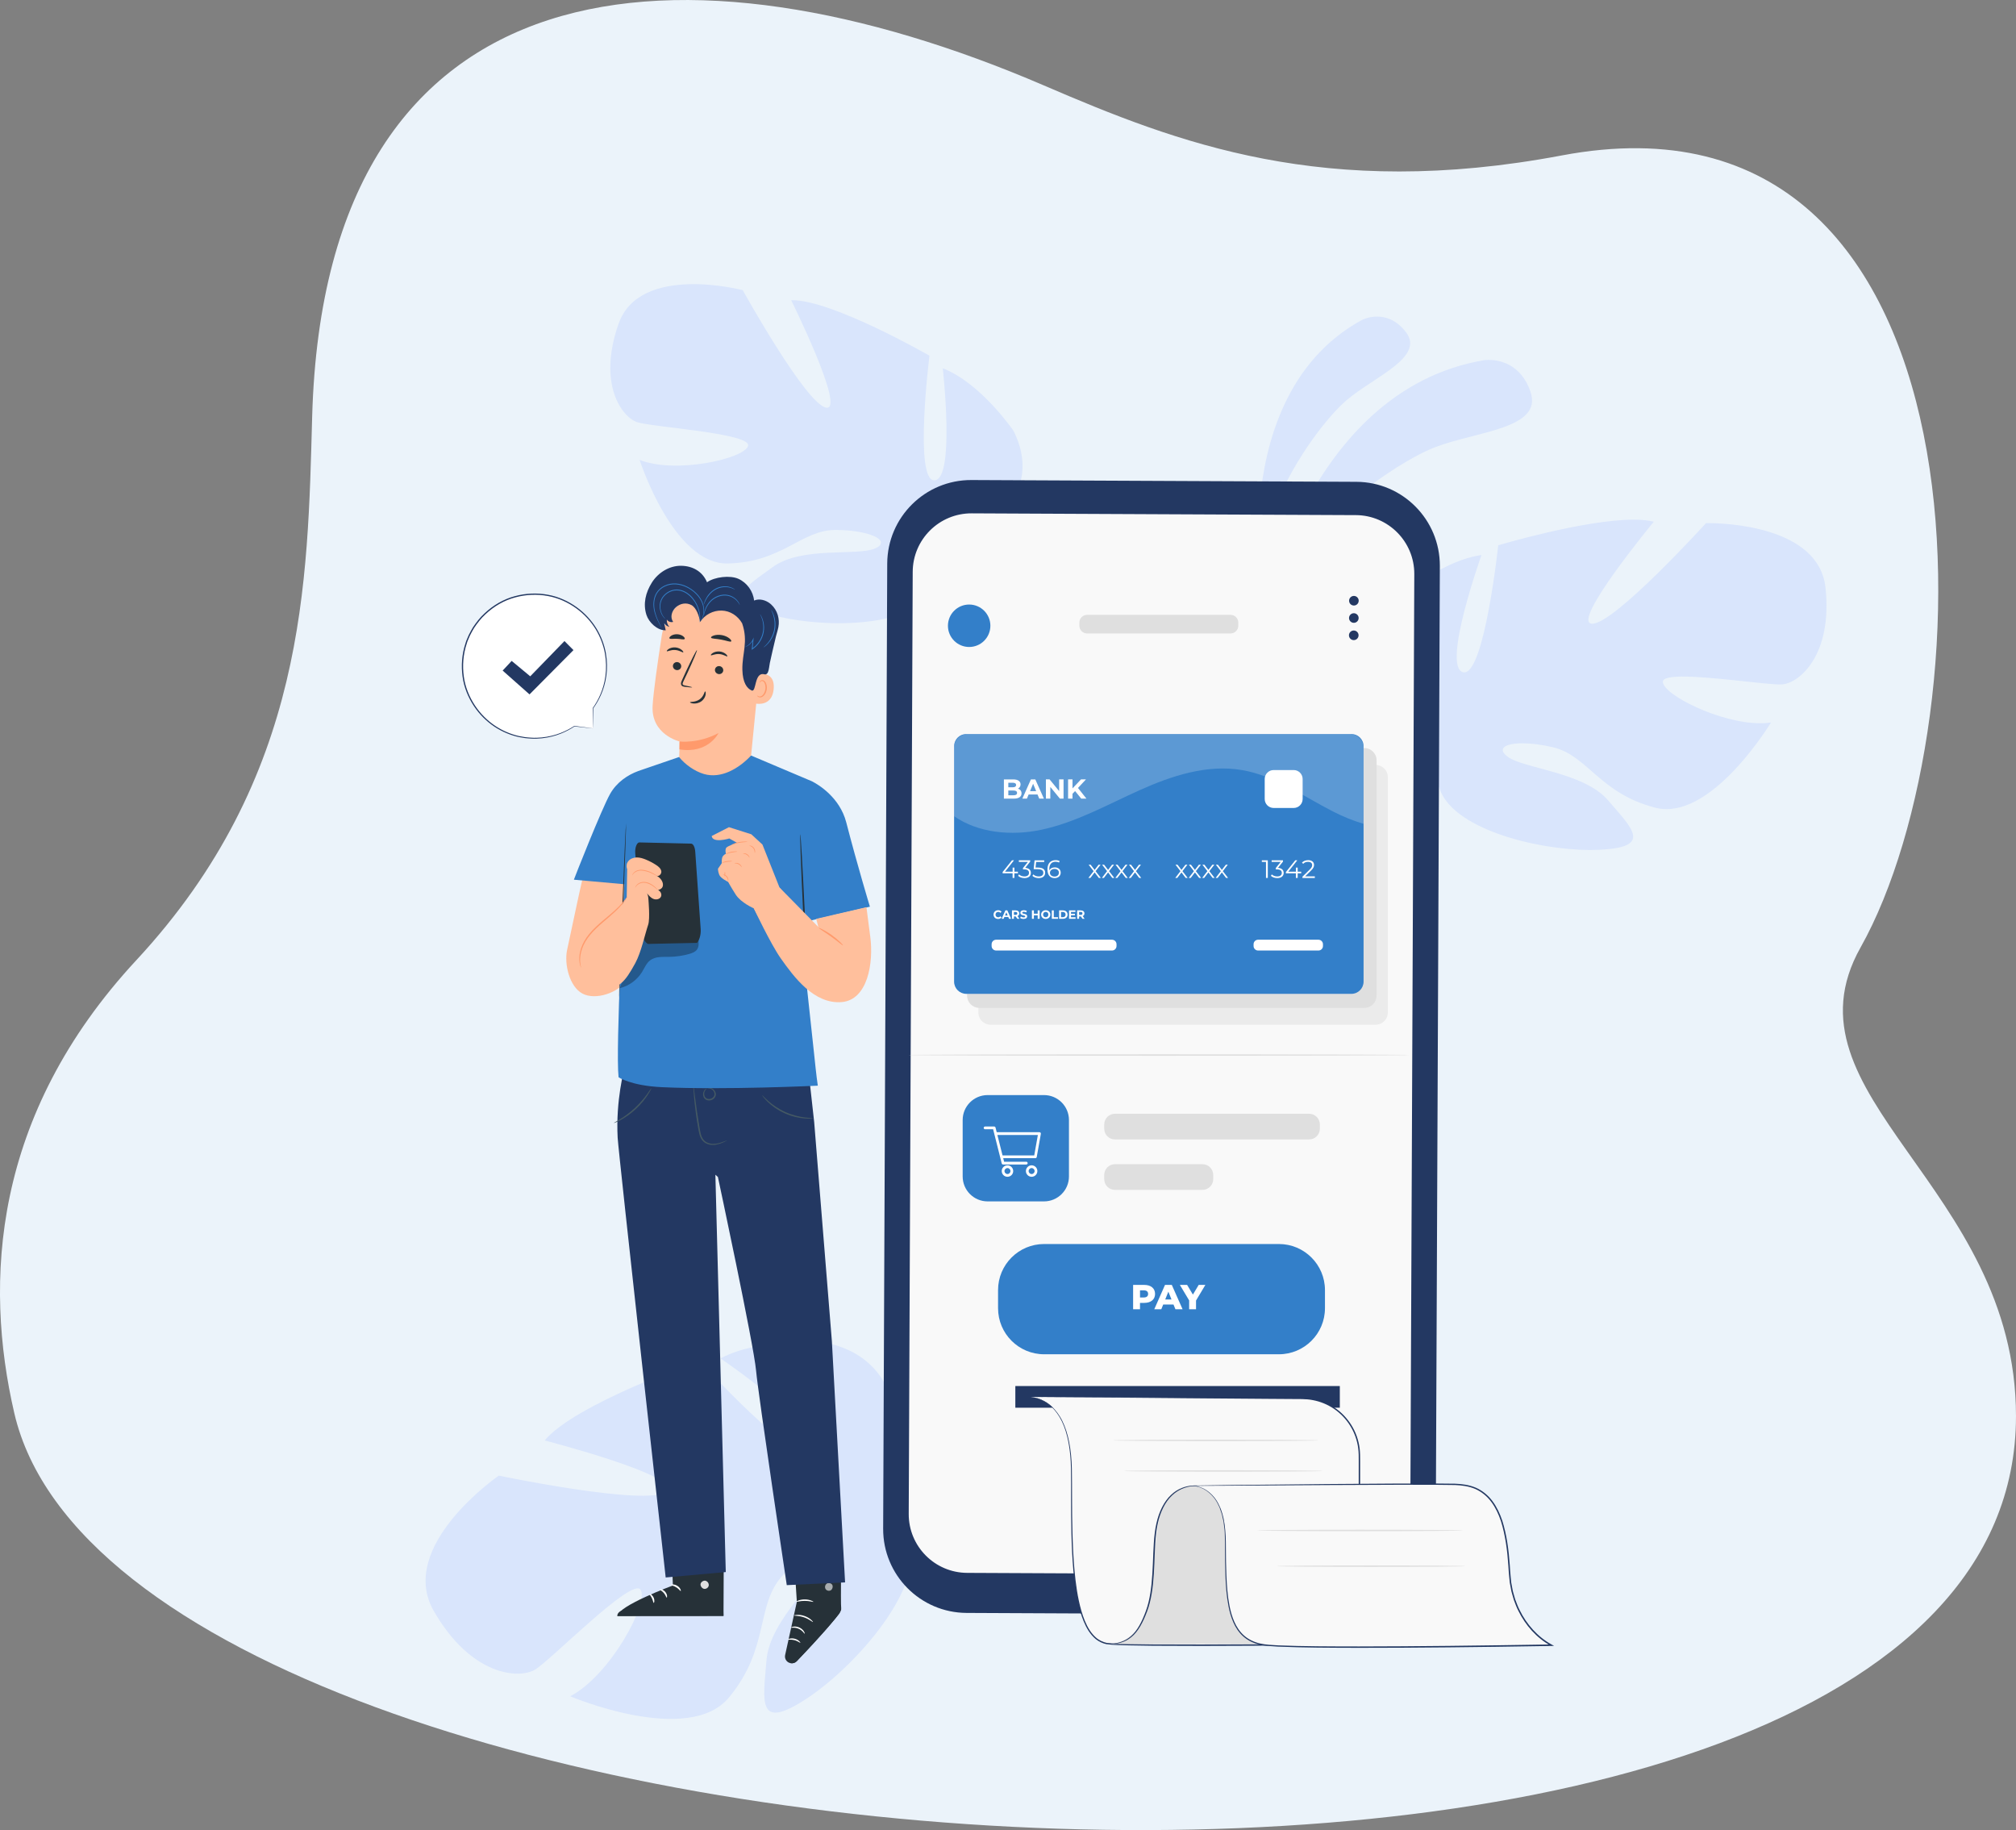 <?xml version="1.0" encoding="UTF-8"?>
<!DOCTYPE svg PUBLIC "-//W3C//DTD SVG 1.1//EN" "http://www.w3.org/Graphics/SVG/1.1/DTD/svg11.dtd">
<!-- Creator: CorelDRAW -->
<svg xmlns="http://www.w3.org/2000/svg" xml:space="preserve" width="123.043mm" height="111.679mm" version="1.1" shape-rendering="geometricPrecision" text-rendering="geometricPrecision" image-rendering="optimizeQuality" fill-rule="evenodd" clip-rule="evenodd"
viewBox="0 0 1643.55 1491.75"
 xmlns:xlink="http://www.w3.org/1999/xlink"
 xmlns:xodm="http://www.corel.com/coreldraw/odm/2003">
 <rect x="0" y="0" width="1643.55" height="1491.75" fill="#808080" stroke="none"/>
 <g id="Layer_x0020_1">
  <g id="_2501054372496">
   <path fill="#EBF3FA" fill-rule="nonzero" d="M11.64 1151.82c-24.71,-106.72 -18.06,-242.49 99.55,-369.2 138.77,-149.51 139.54,-308.11 143.3,-442.98 10.53,-377.21 305.19,-395.34 596.64,-269.96 108.7,46.76 228.55,93.53 422.07,57.03 356.57,-67.24 349,458.13 243.61,645.62 -67.93,120.88 126.73,194.25 126.73,382 0,499.72 -1539.2,397.91 -1631.9,-2.51z"/>
   <path fill="#D9E5FC" fill-rule="nonzero" d="M1041.03 409.42l-14.03 0c4.17,-47.92 21.66,-115.11 83.47,-148.68 0,0 5.12,-2.68 12.22,-2.68 6.93,0 15.74,2.56 23.5,12.68 15.7,20.48 -25.98,36.38 -48.28,55.39 -15.16,12.93 -40.96,45.77 -56.88,83.29zm-687.4 903.74c-30.4,-53.02 53.04,-110.34 53.04,-110.34 0,0 120.78,25.23 136.43,13.07 15.64,-12.15 -99.05,-41.74 -99.05,-41.74 24.34,-29.54 126.02,-65.13 126.02,-65.13 0,0 80.79,89.52 92.95,73.88 12.17,-15.63 -75.57,-75.62 -75.57,-75.62 33.89,-18.24 88.63,-12.14 88.63,-12.14 79.94,19.14 51.24,120.8 51.24,120.8 0,0 28.67,30.42 80.8,46.08 0,0 10.37,2.14 25.2,8.6l-7.1 7.1c-2.49,-1.32 -4.97,-2.52 -7.45,-3.59l-0.04 -0.01 -0.11 -0.05c-1.58,-0.61 -3.85,-1.47 -6.62,-2.51l-0.02 0 -0.01 -0.01c-6.43,-2.08 -11.03,-3.75 -14.22,-5.1l-0.03 -0.01c-19.85,-6.84 -46.6,-14.86 -56.5,-12.27 0,0 -0.32,-1.89 -1.74,-4.77 0.55,1.52 1.13,3.11 1.74,4.77 13.89,38.24 -42.61,103.4 -83.46,130.32 -40.85,26.93 -35.62,2.6 -32.88,-31.16 2.75,-33.76 45.08,-67.9 50.3,-85.27 5.22,-17.38 -17.38,-6.96 -38.24,17.37 -20.86,24.33 -9.57,58.22 -42.61,98.18 -33.03,39.96 -129.47,-0.91 -129.47,-0.91 33.03,-17.36 64.32,-76.44 57.38,-86.88 -6.95,-10.43 -73.01,57.33 -86.05,65.15 -13.03,7.82 -52.14,5.2 -82.54,-47.82zm150.69 -1049.28c17.35,-49.37 101.2,-27.37 101.2,-27.37 0,0 51.23,92.4 67.86,95.74 16.64,3.33 -28.37,-87.56 -28.37,-87.56 32.76,-0.75 112.73,45.23 112.73,45.23 0,0 -12.82,102.46 4.13,101.6 16.95,-0.86 6.72,-91.3 6.72,-91.3 30.79,11.76 57.47,50.66 57.47,50.66 32.32,62.52 -49.63,100.81 -49.63,100.81 0,0 -3.68,35.6 15.35,78.16 0,0 4.41,7.92 8.53,21.14l-8.58 -0.63c-0.53,-2.35 -1.14,-4.63 -1.84,-6.83l-0.01 -0.04 -0.03 -0.09c-0.49,-1.37 -1.2,-3.32 -2.08,-5.7l0 -0.01 -0.01 -0.02c-2.24,-5.33 -3.73,-9.25 -4.66,-12.07l-0.01 -0.02c-6.66,-16.7 -16.44,-38.52 -23.67,-43.49 0,0 1.05,-1.26 2.12,-3.8 -0.67,1.21 -1.39,2.48 -2.12,3.8 -17.01,30.4 -90.86,30.24 -131.17,18.83 -40.31,-11.41 -21.62,-21.64 1.8,-38.75 23.41,-17.11 69.23,-8.77 83.41,-15.12 14.18,-6.34 -5.21,-15.16 -32.65,-15.06 -27.44,0.09 -43.1,26.37 -87.48,27.32 -44.39,0.95 -71.87,-84.43 -71.87,-84.43 29.74,11.69 85.55,-1.09 88.42,-11.43 2.87,-10.34 -78.02,-15.24 -90.38,-19.31 -12.36,-4.08 -32.55,-30.89 -15.2,-80.25zm792.27 428.96c-44.77,0 -113.74,-17.65 -123.36,-51.23 -2.23,0.87 -4.9,2.85 -7.84,5.58l0 -177.87c12.53,-7.65 27.68,-14.89 42.4,-16.88 0,0 -32.39,90.49 -15.17,95.48 0.38,0.11 0.77,0.17 1.15,0.17 16.57,-0.01 27.66,-103.6 27.66,-103.6 0,0 69.87,-20.9 110.41,-20.9 6.31,0 11.91,0.51 16.42,1.68 0,0 -68.24,82.54 -50.34,83.14 0.06,0 0.13,0 0.19,0 18.24,-0 92.73,-82 92.73,-82 0,0 0.54,-0.01 1.59,-0.01 12.22,0 90.36,1.98 95.8,52.62 5.9,54.95 -21.33,77.62 -35.03,78.82 -0.54,0.05 -1.21,0.07 -1.98,0.07 -6.47,0 -20.28,-1.6 -35.46,-3.21 -15.17,-1.6 -31.69,-3.21 -43.59,-3.21 -9.96,0 -16.66,1.13 -16.53,4.35 0.41,10.4 46.22,33.71 79.57,33.71 2.97,0 5.82,-0.18 8.55,-0.58 0,0 -42.54,70.56 -85.09,70.56 -3.08,0 -6.16,-0.37 -9.21,-1.15 -45.4,-11.71 -55.12,-42.52 -83.31,-49.25 -9.31,-2.22 -17.96,-3.24 -24.88,-3.24 -14.05,0 -21.06,4.16 -12.32,10.82 13.04,9.95 62.15,12.46 82.08,35.71 19.94,23.26 36.67,38.29 -7.52,40.27 -2.23,0.1 -4.53,0.15 -6.91,0.15zm-124.63 -55.65c0.5,2.86 1.27,4.42 1.27,4.42 -0.44,-1.54 -0.87,-3.01 -1.27,-4.42zm-71.77 -227.76l-35.34 0c26.62,-49.39 71.92,-103.57 145.28,-115.88 0,0 1.31,-0.2 3.45,-0.2 7.72,0 26.32,2.57 34.23,26.21 10.1,30.21 -44.93,32.02 -78.59,45.27 -16.28,6.41 -42.9,22.42 -69.03,44.6z"/>
   <g>
    <g>
     <g>
      <g>
       <g>
        <g>
         <g>
          <g>
           <g>
            <g>
             <path fill="#233862" fill-rule="nonzero" d="M1101.85 1316.19l-313.81 -1.45c-37.74,-0.17 -68.2,-30.9 -68.04,-68.65l3.32 -786.73c0.16,-37.76 30.91,-68.24 68.67,-68.07l313.81 1.45c37.74,0.17 68.2,30.91 68.04,68.65l-3.33 786.73c-0.16,37.76 -30.91,68.24 -68.67,68.07z"/>
            </g>
           </g>
          </g>
          <g>
           <path fill="#F9F9F9" fill-rule="nonzero" d="M1105.36 419.89l-60.84 -0.28 -177.69 -0.82 -21.4 -0.1 -53.25 -0.25c-26.45,-0.12 -47.98,21.23 -48.09,47.67l-3.25 767.9c-0.11,26.44 21.22,47.96 47.65,48.08l313.18 1.45c26.45,0.12 47.98,-21.22 48.09,-47.67l3.25 -767.91c0.11,-26.43 -21.22,-47.95 -47.65,-48.08z"/>
          </g>
         </g>
        </g>
       </g>
      </g>
     </g>
     <g>
      <g>
       <g>
        <g>
         <g>
          <path fill="#233862" fill-rule="nonzero" d="M1107.68 489.68c-0.01,2.16 -1.77,3.91 -3.93,3.9 -2.17,-0.01 -3.91,-1.77 -3.9,-3.93 0.01,-2.16 1.77,-3.91 3.93,-3.9 2.16,0.01 3.91,1.77 3.9,3.93z"/>
         </g>
        </g>
       </g>
       <g>
        <g>
         <g>
          <path fill="#233862" fill-rule="nonzero" d="M1107.63 503.78c-0.01,2.16 -1.77,3.91 -3.93,3.9 -2.16,-0.01 -3.91,-1.77 -3.9,-3.93 0.01,-2.16 1.77,-3.91 3.93,-3.9 2.16,0.01 3.91,1.77 3.9,3.93z"/>
         </g>
        </g>
       </g>
       <g>
        <g>
         <g>
          <path fill="#233862" fill-rule="nonzero" d="M1107.57 517.87c-0.01,2.17 -1.77,3.91 -3.93,3.9 -2.16,-0.01 -3.91,-1.77 -3.9,-3.93 0.01,-2.16 1.77,-3.91 3.93,-3.9 2.17,0.01 3.91,1.77 3.9,3.93z"/>
         </g>
        </g>
       </g>
      </g>
     </g>
     <g>
      <g>
       <path fill="#EBEBEB" fill-rule="nonzero" d="M1121.47 835.29l-313.91 0c-5.5,0 -9.96,-4.46 -9.96,-9.96l0 -191.87c0,-5.5 4.46,-9.96 9.96,-9.96l313.91 0c5.5,0 9.96,4.46 9.96,9.96l0 191.87c0,5.5 -4.46,9.96 -9.96,9.96z"/>
      </g>
      <g>
       <path fill="#DFDFDF" fill-rule="nonzero" d="M1112.29 821.54l-313.91 0c-5.5,0 -9.96,-4.46 -9.96,-9.96l0 -191.87c0,-5.5 4.46,-9.96 9.96,-9.96l313.91 0c5.5,0 9.96,4.46 9.96,9.96l0 191.87c0,5.5 -4.46,9.96 -9.96,9.96z"/>
      </g>
      <g>
       <g>
        <g>
         <path fill="#337FC9" fill-rule="nonzero" d="M1101.7 810.11l-313.91 0c-5.5,0 -9.96,-4.46 -9.96,-9.96l0 -191.87c0,-5.5 4.46,-9.96 9.96,-9.96l313.91 0c5.5,0 9.96,4.46 9.96,9.96l0 191.87c0,5.5 -4.46,9.96 -9.96,9.96z"/>
        </g>
       </g>
       <g>
        <g>
         <path fill="white" fill-rule="nonzero" d="M832.81 646.7c0,2.71 -2.15,4.28 -6.27,4.28l-8.11 0 0 -15.67 7.66 0c3.92,0 5.93,1.63 5.93,4.07 0,1.57 -0.81,2.78 -2.08,3.45 1.75,0.56 2.87,1.9 2.87,3.87zm-10.77 -8.66l0 0 0 3.69 3.6 0c1.77,0 2.73,-0.63 2.73,-1.86 0,-1.23 -0.97,-1.84 -2.73,-1.84l-3.6 0zm7.12 8.28l0 0c0,-1.32 -1.01,-1.95 -2.89,-1.95l-4.23 0 0 3.87 4.23 0c1.88,0 2.89,-0.58 2.89,-1.93z"/>
        </g>
        <g>
         <path fill="white" fill-rule="nonzero" d="M845.87 647.62l-7.28 0 -1.39 3.36 -3.72 0 6.98 -15.67 3.58 0 7.01 15.67 -3.81 0 -1.39 -3.36zm-1.14 -2.75l0 0 -2.48 -6 -2.49 6 4.97 0z"/>
        </g>
        <g>
         <polygon fill="white" fill-rule="nonzero" points="867.06,635.3 867.06,650.98 864.08,650.98 856.27,641.46 856.27,650.98 852.68,650.98 852.68,635.3 855.68,635.3 863.47,644.82 863.47,635.3 "/>
        </g>
        <g>
         <polygon fill="white" fill-rule="nonzero" points="876.47,644.82 874.36,647.01 874.36,650.98 870.76,650.98 870.76,635.3 874.36,635.3 874.36,642.62 881.3,635.3 885.33,635.3 878.84,642.29 885.71,650.98 881.48,650.98 "/>
        </g>
       </g>
       <g>
        <g>
         <polygon fill="white" fill-rule="nonzero" points="829.87,711.86 826.99,711.86 826.99,715.64 825.52,715.64 825.52,711.86 817.4,711.86 817.4,710.79 825.02,701.26 826.67,701.26 819.31,710.55 825.56,710.55 825.56,707.22 826.99,707.22 826.99,710.55 829.87,710.55 "/>
        </g>
        <g>
         <path fill="white" fill-rule="nonzero" d="M840.43 711.51c0,2.4 -1.75,4.25 -5.22,4.25 -2.08,0 -4.07,-0.72 -5.18,-1.85l0.72 -1.17c0.92,0.97 2.59,1.67 4.46,1.67 2.38,0 3.7,-1.11 3.7,-2.9 0,-1.73 -1.21,-2.86 -3.89,-2.86l-1.03 0 0 -1.09 3.99 -4.99 -7.36 0 0 -1.32 9.25 0 0 1.05 -4.07 5.12c3.08,0.17 4.62,1.79 4.62,4.09z"/>
        </g>
        <g>
         <path fill="white" fill-rule="nonzero" d="M852.07 711.41c0,2.44 -1.71,4.36 -5.22,4.36 -2.07,0 -4.05,-0.72 -5.16,-1.85l0.72 -1.17c0.92,0.97 2.57,1.67 4.42,1.67 2.45,0 3.74,-1.19 3.74,-2.94 0,-1.85 -1.15,-3 -4.81,-3l-3.06 0 0.74 -7.21 7.87 0 0 1.32 -6.58 0 -0.49 4.58 1.85 0c4.34,0 5.98,1.71 5.98,4.25z"/>
        </g>
        <g>
         <path fill="white" fill-rule="nonzero" d="M864.74 711.35c0,2.69 -2.12,4.42 -4.91,4.42 -3.82,0 -5.9,-2.65 -5.9,-7.19 0,-4.89 2.67,-7.44 6.58,-7.44 1.29,0 2.51,0.23 3.41,0.78l-0.6 1.19c-0.74,-0.49 -1.73,-0.68 -2.79,-0.68 -3.1,0 -5.1,1.99 -5.1,5.9 0,0.33 0.02,0.74 0.06,1.17 0.72,-1.58 2.4,-2.47 4.4,-2.47 2.86,0 4.85,1.68 4.85,4.31zm-1.46 0.04l0 0c0,-1.89 -1.4,-3.1 -3.62,-3.1 -2.2,0 -3.7,1.36 -3.7,3.14 0,1.58 1.32,3.08 3.8,3.08 2.08,0 3.51,-1.21 3.51,-3.12z"/>
        </g>
        <g>
         <polygon fill="white" fill-rule="nonzero" points="895.83,715.64 892.4,711.12 888.94,715.64 887.3,715.64 891.57,710.1 887.5,704.84 889.15,704.84 892.4,709.07 895.64,704.84 897.25,704.84 893.18,710.1 897.49,715.64 "/>
        </g>
        <g>
         <polygon fill="white" fill-rule="nonzero" points="906.8,715.64 903.37,711.12 899.92,715.64 898.27,715.64 902.55,710.1 898.48,704.84 900.12,704.84 903.37,709.07 906.62,704.84 908.22,704.84 904.15,710.1 908.47,715.64 "/>
        </g>
        <g>
         <polygon fill="white" fill-rule="nonzero" points="917.77,715.64 914.34,711.12 910.89,715.64 909.24,715.64 913.52,710.1 909.45,704.84 911.09,704.84 914.34,709.07 917.59,704.84 919.19,704.84 915.12,710.1 919.44,715.64 "/>
        </g>
        <g>
         <polygon fill="white" fill-rule="nonzero" points="928.74,715.64 925.31,711.12 921.86,715.64 920.22,715.64 924.49,710.1 920.42,704.84 922.07,704.84 925.31,709.07 928.56,704.84 930.16,704.84 926.09,710.1 930.41,715.64 "/>
        </g>
        <g>
         <polygon fill="white" fill-rule="nonzero" points="966.63,715.64 963.2,711.12 959.75,715.64 958.11,715.64 962.38,710.1 958.31,704.84 959.96,704.84 963.2,709.07 966.45,704.84 968.05,704.84 963.98,710.1 968.3,715.64 "/>
        </g>
        <g>
         <polygon fill="white" fill-rule="nonzero" points="977.61,715.64 974.17,711.12 970.72,715.64 969.08,715.64 973.35,710.1 969.28,704.84 970.93,704.84 974.17,709.07 977.42,704.84 979.02,704.84 974.95,710.1 979.27,715.64 "/>
        </g>
        <g>
         <polygon fill="white" fill-rule="nonzero" points="988.58,715.64 985.15,711.12 981.7,715.64 980.05,715.64 984.33,710.1 980.26,704.84 981.9,704.84 985.15,709.07 988.39,704.84 990,704.84 985.93,710.1 990.25,715.64 "/>
        </g>
        <g>
         <polygon fill="white" fill-rule="nonzero" points="999.55,715.64 996.12,711.12 992.67,715.64 991.02,715.64 995.3,710.1 991.23,704.84 992.87,704.84 996.12,709.07 999.37,704.84 1000.97,704.84 996.9,710.1 1001.22,715.64 "/>
        </g>
        <g>
         <polygon fill="white" fill-rule="nonzero" points="1033.58,701.26 1033.58,715.64 1032.1,715.64 1032.1,702.57 1028.71,702.57 1028.71,701.26 "/>
        </g>
        <g>
         <path fill="white" fill-rule="nonzero" d="M1046.52 711.51c0,2.4 -1.75,4.25 -5.22,4.25 -2.08,0 -4.07,-0.72 -5.18,-1.85l0.72 -1.17c0.93,0.97 2.59,1.67 4.46,1.67 2.38,0 3.7,-1.11 3.7,-2.9 0,-1.73 -1.21,-2.86 -3.89,-2.86l-1.03 0 0 -1.09 3.99 -4.99 -7.36 0 0 -1.32 9.25 0 0 1.05 -4.07 5.12c3.08,0.17 4.62,1.79 4.62,4.09z"/>
        </g>
        <g>
         <polygon fill="white" fill-rule="nonzero" points="1060.82,711.86 1057.95,711.86 1057.95,715.64 1056.47,715.64 1056.47,711.86 1048.35,711.86 1048.35,710.79 1055.97,701.26 1057.62,701.26 1050.26,710.55 1056.51,710.55 1056.51,707.22 1057.95,707.22 1057.95,710.55 1060.82,710.55 "/>
        </g>
        <g>
         <path fill="white" fill-rule="nonzero" d="M1071.92 714.33l0 1.32 -10.09 0 0 -1.05 5.98 -5.86c1.62,-1.6 1.93,-2.57 1.93,-3.55 0,-1.66 -1.17,-2.69 -3.37,-2.69 -1.69,0 -2.98,0.51 -3.92,1.6l-1.05 -0.9c1.11,-1.32 2.9,-2.06 5.1,-2.06 2.92,0 4.77,1.48 4.77,3.88 0,1.38 -0.43,2.61 -2.36,4.5l-4.89 4.81 7.91 0z"/>
        </g>
       </g>
       <g>
        <g>
         <path fill="white" fill-rule="nonzero" d="M810 745.5c0,-2.07 1.59,-3.55 3.73,-3.55 1.19,0 2.18,0.43 2.82,1.22l-1.02 0.94c-0.46,-0.53 -1.04,-0.8 -1.73,-0.8 -1.28,0 -2.2,0.9 -2.2,2.2 0,1.29 0.91,2.2 2.2,2.2 0.69,0 1.26,-0.27 1.73,-0.81l1.02 0.94c-0.65,0.79 -1.64,1.23 -2.83,1.23 -2.13,0 -3.72,-1.48 -3.72,-3.55z"/>
        </g>
        <g>
         <path fill="white" fill-rule="nonzero" d="M822.02 747.46l-3.19 0 -0.61 1.47 -1.63 0 3.06 -6.86 1.57 0 3.07 6.86 -1.67 0 -0.61 -1.47zm-0.5 -1.21l0 0 -1.09 -2.63 -1.09 2.63 2.18 0z"/>
        </g>
        <g>
         <path fill="white" fill-rule="nonzero" d="M829.39 748.93l-1.33 -1.91 -0.08 0 -1.38 0 0 1.91 -1.59 0 0 -6.86 2.97 0c1.84,0 2.98,0.95 2.98,2.49 0,1.03 -0.52,1.78 -1.41,2.17l1.54 2.21 -1.71 0zm-1.49 -5.57l0 0 -1.29 0 0 2.39 1.29 0c0.97,0 1.46,-0.45 1.46,-1.2 0,-0.75 -0.49,-1.2 -1.46,-1.2z"/>
        </g>
        <g>
         <path fill="white" fill-rule="nonzero" d="M831.7 748.26l0.54 -1.2c0.58,0.42 1.44,0.72 2.27,0.72 0.94,0 1.32,-0.31 1.32,-0.74 0,-1.28 -3.99,-0.4 -3.99,-2.95 0,-1.17 0.94,-2.14 2.89,-2.14 0.86,0 1.75,0.21 2.38,0.61l-0.49 1.21c-0.64,-0.36 -1.3,-0.54 -1.9,-0.54 -0.94,0 -1.3,0.35 -1.3,0.78 0,1.26 3.99,0.39 3.99,2.91 0,1.15 -0.95,2.13 -2.91,2.13 -1.09,0 -2.19,-0.32 -2.79,-0.79z"/>
        </g>
        <g>
         <polygon fill="white" fill-rule="nonzero" points="847.58,742.07 847.58,748.93 845.99,748.93 845.99,746.12 842.87,746.12 842.87,748.93 841.28,748.93 841.28,742.07 842.87,742.07 842.87,744.77 845.99,744.77 845.99,742.07 "/>
        </g>
        <g>
         <path fill="white" fill-rule="nonzero" d="M848.78 745.5c0,-2.04 1.59,-3.55 3.76,-3.55 2.15,0 3.75,1.5 3.75,3.55 0,2.05 -1.6,3.55 -3.75,3.55 -2.17,0 -3.76,-1.51 -3.76,-3.55zm5.9 0l0 0c0,-1.3 -0.92,-2.2 -2.15,-2.2 -1.23,0 -2.15,0.89 -2.15,2.2 0,1.3 0.92,2.2 2.15,2.2 1.22,0 2.15,-0.89 2.15,-2.2z"/>
        </g>
        <g>
         <polygon fill="white" fill-rule="nonzero" points="857.51,742.07 859.09,742.07 859.09,747.64 862.54,747.64 862.54,748.93 857.51,748.93 "/>
        </g>
        <g>
         <path fill="white" fill-rule="nonzero" d="M863.44 742.07l3.12 0c2.25,0 3.79,1.35 3.79,3.43 0,2.08 -1.54,3.43 -3.79,3.43l-3.12 0 0 -6.86zm3.04 5.56l0 0c1.36,0 2.26,-0.81 2.26,-2.13 0,-1.31 -0.89,-2.13 -2.26,-2.13l-1.45 0 0 4.25 1.45 0z"/>
        </g>
        <g>
         <polygon fill="white" fill-rule="nonzero" points="876.87,747.66 876.87,748.93 871.55,748.93 871.55,742.07 876.74,742.07 876.74,743.34 873.13,743.34 873.13,744.83 876.32,744.83 876.32,746.07 873.13,746.07 873.13,747.66 "/>
        </g>
        <g>
         <path fill="white" fill-rule="nonzero" d="M882.51 748.93l-1.32 -1.91 -0.08 0 -1.38 0 0 1.91 -1.59 0 0 -6.86 2.97 0c1.83,0 2.98,0.95 2.98,2.49 0,1.03 -0.52,1.78 -1.41,2.17l1.54 2.21 -1.71 0zm-1.49 -5.57l0 0 -1.29 0 0 2.39 1.29 0c0.97,0 1.46,-0.45 1.46,-1.2 0,-0.75 -0.49,-1.2 -1.46,-1.2z"/>
        </g>
       </g>
       <g>
        <path fill="white" fill-rule="nonzero" d="M906.57 774.8l-94.47 0c-2.03,0 -3.68,-1.65 -3.68,-3.68l0 -1.45c0,-2.03 1.65,-3.68 3.68,-3.68l94.47 0c2.03,0 3.68,1.65 3.68,3.68l0 1.45c0,2.03 -1.65,3.68 -3.68,3.68z"/>
       </g>
       <g>
        <path fill="white" fill-rule="nonzero" d="M1074.87 774.8l-49.21 0c-2.03,0 -3.68,-1.65 -3.68,-3.68l0 -1.45c0,-2.03 1.65,-3.68 3.68,-3.68l49.21 0c2.03,0 3.68,1.65 3.68,3.68l0 1.45c0,2.03 -1.65,3.68 -3.68,3.68z"/>
       </g>
      </g>
      <g>
       <g>
        <g>
         <path fill="white" fill-rule="nonzero" fill-opacity="0.2" d="M1100.6 598.32l-311.71 0c-6.11,0 -11.06,4.95 -11.06,11.06l0 55.93c19.7,13.73 46.75,16.15 70.74,11.13 28.29,-5.91 53.91,-20.38 80.26,-32.23 26.36,-11.86 55.31,-21.37 83.79,-16.49 26.88,4.61 49.8,21.35 74.09,33.74 7.85,4 16.3,7.53 24.94,10.05l0 -62.12c0,-6.11 -4.95,-11.06 -11.06,-11.06z"/>
        </g>
       </g>
      </g>
     </g>
     <g>
      <g>
       <g>
        <g>
         <path fill="#337FC9" fill-rule="nonzero" d="M851.13 979.29l-45.97 0c-11.24,0 -20.34,-9.11 -20.34,-20.34l0 -45.97c0,-11.24 9.11,-20.35 20.34,-20.35l45.97 0c11.24,0 20.34,9.11 20.34,20.35l0 45.97c0,11.24 -9.11,20.34 -20.34,20.34z"/>
        </g>
       </g>
       <g>
        <g>
         <g>
          <path fill="white" fill-rule="nonzero" d="M836.69 949.22l-18.94 0c-0.51,0 -0.96,-0.35 -1.09,-0.85l-7.01 -27.88 -6.57 0c-0.62,0 -1.12,-0.5 -1.12,-1.12 0,-0.62 0.5,-1.12 1.12,-1.12l7.44 0c0.51,0 0.96,0.35 1.08,0.85l7.01 27.88 18.07 0c0.62,0 1.12,0.5 1.12,1.12 0,0.62 -0.5,1.12 -1.12,1.12z"/>
         </g>
        </g>
        <g>
         <g>
          <path fill="#337FC9" fill-rule="nonzero" d="M824.89 954.57c0,1.96 -1.59,3.55 -3.55,3.55 -1.96,0 -3.55,-1.59 -3.55,-3.55 0,-1.96 1.59,-3.55 3.55,-3.55 1.96,0 3.55,1.59 3.55,3.55z"/>
         </g>
         <g>
          <path fill="white" fill-rule="nonzero" d="M821.34 959.23c-2.57,0 -4.67,-2.09 -4.67,-4.67 0,-2.57 2.09,-4.67 4.67,-4.67 2.57,0 4.67,2.09 4.67,4.67 0,2.57 -2.09,4.67 -4.67,4.67zm0 -7.1l0 0c-1.34,0 -2.43,1.09 -2.43,2.43 0,1.34 1.09,2.43 2.43,2.43 1.34,0 2.43,-1.09 2.43,-2.43 0,-1.34 -1.09,-2.43 -2.43,-2.43z"/>
         </g>
        </g>
        <g>
         <g>
          <path fill="#337FC9" fill-rule="nonzero" d="M844.59 954.57c0,1.96 -1.59,3.55 -3.55,3.55 -1.96,0 -3.55,-1.59 -3.55,-3.55 0,-1.96 1.59,-3.55 3.55,-3.55 1.96,0 3.55,1.59 3.55,3.55z"/>
         </g>
         <g>
          <path fill="white" fill-rule="nonzero" d="M841.04 959.23c-2.57,0 -4.67,-2.09 -4.67,-4.67 0,-2.57 2.09,-4.67 4.67,-4.67 2.57,0 4.67,2.09 4.67,4.67 0,2.57 -2.09,4.67 -4.67,4.67zm0 -7.1l0 0c-1.34,0 -2.43,1.09 -2.43,2.43 0,1.34 1.09,2.43 2.43,2.43 1.34,0 2.43,-1.09 2.43,-2.43 0,-1.34 -1.09,-2.43 -2.43,-2.43z"/>
         </g>
        </g>
        <g>
         <g>
          <path fill="white" fill-rule="nonzero" d="M844.09 944.07l-26.98 0c-0.62,0 -1.12,-0.5 -1.12,-1.12 0,-0.62 0.5,-1.12 1.12,-1.12l26.05 0 2.97 -16.69c-6.51,0 -33.79,0 -34.02,0 -0.62,-0.01 -1.11,-0.51 -1.11,-1.13 0.01,-0.61 0.5,-1.11 1.12,-1.11 0.05,-0.02 3.96,0 9.23,0 10.47,0 26.11,-0 26.11,-0 0.33,0 0.65,0.15 0.86,0.4 0.21,0.25 0.3,0.59 0.24,0.91l-3.36 18.93c-0.09,0.53 -0.56,0.92 -1.1,0.92z"/>
         </g>
        </g>
       </g>
      </g>
      <g>
       <path fill="#DFDFDF" fill-rule="nonzero" d="M1067.27 928.78l-158.31 0c-4.83,0 -8.74,-3.92 -8.74,-8.74l0 -3.44c0,-4.83 3.92,-8.74 8.74,-8.74l158.31 0c4.83,0 8.75,3.92 8.75,8.74l0 3.44c0,4.83 -3.92,8.74 -8.75,8.74z"/>
      </g>
      <g>
       <path fill="#DFDFDF" fill-rule="nonzero" d="M980.34 969.9l-71.38 0c-4.83,0 -8.74,-3.91 -8.74,-8.74l0 -3.44c0,-4.83 3.92,-8.75 8.74,-8.75l71.38 0c4.83,0 8.74,3.92 8.74,8.75l0 3.44c0,4.83 -3.92,8.74 -8.74,8.74z"/>
      </g>
     </g>
     <g>
      <g>
       <path fill="#DFDFDF" fill-rule="nonzero" d="M1149.07 859.99c0,0.33 -91.49,0.6 -204.31,0.6 -112.87,0 -204.33,-0.27 -204.33,-0.6 0,-0.33 91.47,-0.6 204.33,-0.6 112.83,0 204.31,0.27 204.31,0.6z"/>
      </g>
     </g>
     <g>
      <g>
       <path fill="#337FC9" fill-rule="nonzero" d="M1042.63 1103.9l-191.41 0c-20.74,0 -37.55,-16.81 -37.55,-37.55l0 -14.77c0,-20.74 16.81,-37.55 37.55,-37.55l191.41 0c20.73,0 37.55,16.81 37.55,37.55l0 14.77c0,20.73 -16.81,37.55 -37.55,37.55z"/>
      </g>
      <g>
       <path fill="white" fill-rule="nonzero" d="M941.67 1054.71c0,4.51 -3.4,7.31 -8.82,7.31l-3.46 0 0 5.19 -5.61 0 0 -19.85 9.07 0c5.42,0 8.82,2.81 8.82,7.34zm-5.67 0l0 0c0,-1.84 -1.16,-2.92 -3.48,-2.92l-3.12 0 0 5.81 3.12 0c2.32,0 3.48,-1.08 3.48,-2.89z"/>
       <path fill="white" fill-rule="nonzero" d="M956.7 1063.36l-8.39 0 -1.56 3.85 -5.73 0 8.76 -19.85 5.53 0 8.79 19.85 -5.84 0 -1.56 -3.85zm-1.64 -4.14l0 0 -2.55 -6.35 -2.55 6.35 5.1 0z"/>
       <polygon fill="white" fill-rule="nonzero" points="975.07,1060.1 975.07,1067.21 969.46,1067.21 969.46,1060.01 961.89,1047.37 967.81,1047.37 972.52,1055.25 977.23,1047.37 982.67,1047.37 "/>
      </g>
     </g>
     <g>
      <path fill="#337FC9" fill-rule="nonzero" d="M807.41 510.07c0,9.55 -7.74,17.3 -17.3,17.3 -9.55,0 -17.3,-7.74 -17.3,-17.3 0,-9.55 7.74,-17.3 17.3,-17.3 9.55,0 17.3,7.74 17.3,17.3z"/>
     </g>
     <g>
      <path fill="#DFDFDF" fill-rule="nonzero" d="M1003.2 516.35l-116.91 0c-3.5,0 -6.34,-2.84 -6.34,-6.34l0 -2.49c0,-3.5 2.84,-6.34 6.34,-6.34l116.91 0c3.5,0 6.34,2.84 6.34,6.34l0 2.49c0,3.5 -2.84,6.34 -6.34,6.34z"/>
     </g>
     <g>
      <polygon fill="#233862" fill-rule="nonzero" points="1092.29,1147.47 827.76,1147.47 827.76,1129.8 1092.29,1129.8 "/>
     </g>
     <g>
      <g>
       <path fill="#F9F9F9" fill-rule="nonzero" d="M840.29 1138.64c2.32,0.77 33.31,0.77 33.31,61.96 0,61.19 -1.55,137.09 30.98,139.42 32.53,2.32 203.71,0 203.71,0l0 -153.57c0,-25.59 -20.67,-46.39 -46.27,-46.53l-221.72 -1.28z"/>
      </g>
      <g>
       <g>
        <path fill="#233862" fill-rule="nonzero" d="M840.29 1138.64c3.31,0.01 49.51,0.15 128.66,0.38 19.96,0.07 41.82,0.15 65.29,0.24 5.87,0.03 11.83,0.05 17.9,0.08 6.03,0.13 12.26,-0.32 18.49,0.91 6.19,1.17 12.24,3.63 17.61,7.28 5.35,3.67 10.01,8.5 13.51,14.16 3.51,5.65 5.85,12.14 6.69,18.91 0.41,3.39 0.42,6.83 0.41,10.22 0,3.41 0,6.83 0,10.28 0.01,13.78 0.01,27.85 0.01,42.17 0,28.64 0.01,58.3 0.01,88.68 0,2.76 0,5.52 0,8.07l0 0.6 -0.6 0.01c-59.86,0.72 -116.8,1.26 -168.53,0.85 -6.47,-0.05 -12.85,-0.16 -19.15,-0.3 -6.32,-0.24 -12.48,-0.16 -18.69,-1.01 -3.08,-0.66 -5.95,-2.05 -8.39,-3.94 -2.38,-1.97 -4.36,-4.32 -6.02,-6.83 -3.25,-5.08 -5.29,-10.67 -6.91,-16.19 -3.14,-11.12 -4.53,-22.2 -5.5,-32.82 -0.95,-10.63 -1.36,-20.86 -1.6,-30.62 -0.5,-19.52 -0.11,-37.18 -0.34,-52.65 -0.3,-15.42 -2.7,-28.8 -7.47,-38.58 -2.34,-4.91 -5.34,-8.75 -8.28,-11.69 -3.04,-2.88 -6.15,-4.64 -8.73,-5.83 -5.29,-2.16 -8.45,-2.19 -8.37,-2.37 0.34,0.05 0.93,0.14 2.2,0.33 1.44,0.27 3.6,0.72 6.27,1.82 2.62,1.16 5.79,2.91 8.88,5.79 3,2.95 6.07,6.8 8.46,11.74 4.88,9.84 7.36,23.29 7.72,38.76 0.29,15.5 -0.04,33.14 0.52,52.65 0.27,9.75 0.7,19.96 1.67,30.56 1,10.58 2.41,21.62 5.54,32.63 1.61,5.47 3.64,10.97 6.81,15.91 1.62,2.44 3.53,4.7 5.81,6.57 2.34,1.79 5.05,3.09 7.96,3.72 5.93,0.8 12.24,0.74 18.5,0.96 6.29,0.13 12.67,0.23 19.14,0.27 51.71,0.35 108.65,-0.22 168.51,-0.95l-0.6 0.6c0,-2.55 0,-5.31 0,-8.07 0,-30.37 0.01,-60.03 0.01,-88.68 0.01,-14.32 0.01,-28.39 0.01,-42.17 0,-3.44 0,-6.87 0.01,-10.28 0.02,-3.42 0.01,-6.78 -0.39,-10.08 -0.82,-6.61 -3.09,-12.94 -6.51,-18.46 -3.41,-5.53 -7.96,-10.26 -13.18,-13.85 -5.24,-3.57 -11.15,-5.98 -17.2,-7.13 -6.05,-1.22 -12.22,-0.79 -18.25,-0.93 -6.03,-0.04 -11.97,-0.08 -17.81,-0.12 -23.35,-0.18 -45.1,-0.36 -64.96,-0.51 -79.43,-0.68 -125.8,-1.08 -129.12,-1.1z"/>
       </g>
      </g>
     </g>
     <g>
      <path fill="#DFDFDF" fill-rule="nonzero" d="M905.36 1340.02c0,0 26.78,0 32.52,-39.5 6.84,-47.06 0,-88.3 36.4,-89.85 36.4,-1.55 134,0 134,0l0 129.35 -202.92 0z"/>
     </g>
     <g>
      <g>
       <path fill="#F9F9F9" fill-rule="nonzero" d="M969.71 1211.13c0,0 29.36,-3.56 29.36,45.24 0,48.8 0.77,81.07 33.31,84.68 32.53,3.61 232.36,0 232.36,0 0,0 -31.76,-14.97 -34.08,-59.12 -2.32,-44.15 -11.62,-71.09 -43.37,-71.95 -31.76,-0.86 -217.57,1.15 -217.57,1.15z"/>
      </g>
      <g>
       <g>
        <path fill="#233862" fill-rule="nonzero" d="M969.71 1211.13c0.34,-0.01 0.86,-0.03 1.97,-0.08 1.33,-0.03 3.26,-0.07 5.78,-0.12 5.12,-0.08 12.61,-0.19 22.25,-0.34 19.36,-0.21 47.32,-0.52 81.91,-0.9 17.3,-0.12 36.26,-0.25 56.62,-0.39 10.18,-0.01 20.71,-0.03 31.57,-0.05 5.43,0.03 10.93,0.05 16.52,0.16 5.6,0.22 11.37,0.94 16.76,3.22 5.35,2.33 10.08,6.18 13.62,10.95 3.57,4.77 6.12,10.27 8.04,16 3.62,11.54 5.24,23.82 6.1,36.28 0.21,3.12 0.37,6.26 0.71,9.36l0.46 4.68 0.87 4.64 0.44 2.33 0.63 2.28 1.31 4.57c1.16,2.95 2.17,5.98 3.68,8.81 5.58,11.42 14.58,21.7 26.03,27.97l2.03 1.11 -2.27 0.04c-1.75,0.03 -3.64,0.06 -5.54,0.09 -53.63,0.88 -104.72,1.46 -151.2,1.45 -23.24,-0.05 -45.32,-0.11 -65.99,-0.99 -5.16,-0.35 -10.28,-0.46 -15.21,-1.64 -4.89,-1.19 -9.53,-3.37 -13.17,-6.64 -3.67,-3.23 -6.32,-7.33 -8.16,-11.58 -1.88,-4.25 -3.06,-8.65 -3.91,-12.98 -1.68,-8.67 -2.19,-17.07 -2.51,-24.98 -0.3,-7.92 -0.32,-15.39 -0.33,-22.37 0.03,-3.49 0.01,-6.86 -0.15,-10.09 -0.08,-1.61 -0.06,-3.21 -0.23,-4.75 -0.19,-1.54 -0.38,-3.05 -0.56,-4.53 -0.09,-0.74 -0.18,-1.47 -0.27,-2.19 -0.16,-0.71 -0.32,-1.41 -0.47,-2.11 -0.31,-1.39 -0.62,-2.74 -0.91,-4.07 -0.44,-1.28 -0.87,-2.53 -1.28,-3.75 -0.21,-0.61 -0.42,-1.21 -0.63,-1.8 -0.28,-0.56 -0.55,-1.12 -0.82,-1.66 -1.98,-4.48 -4.83,-7.9 -7.69,-10.3 -2.85,-2.45 -5.8,-3.83 -8.26,-4.56 -2.45,-0.78 -4.43,-1 -5.75,-1.06 -0.66,-0.05 -1.16,-0.03 -1.49,-0.03 -0.24,0 -0.38,0 -0.51,0 -0.02,0.01 0.16,-0.05 0.5,-0.06 0.34,-0.02 0.84,-0.06 1.5,-0.03 1.33,0.02 3.32,0.2 5.81,0.95 2.5,0.69 5.5,2.06 8.42,4.51 2.92,2.41 5.84,5.86 7.88,10.37 4.6,8.88 5.65,21.27 5.59,35.16 0.04,6.98 0.09,14.44 0.42,22.34 0.34,7.89 0.89,16.26 2.58,24.84 0.85,4.28 2.04,8.62 3.89,12.78 1.82,4.16 4.41,8.13 7.96,11.25 3.53,3.14 8.01,5.24 12.78,6.4 4.79,1.13 9.9,1.24 15.03,1.58 20.62,0.83 42.71,0.86 65.94,0.88 46.46,-0.05 97.55,-0.67 151.18,-1.55 1.9,-0.03 3.79,-0.07 5.54,-0.09l-0.25 1.15c-11.84,-6.48 -20.88,-16.89 -26.6,-28.54 -1.53,-2.88 -2.56,-5.95 -3.73,-8.96l-1.33 -4.64 -0.64 -2.32 -0.44 -2.36 -0.88 -4.7 -0.47 -4.74c-0.35,-3.16 -0.51,-6.28 -0.71,-9.38 -0.85,-12.41 -2.46,-24.62 -6.02,-36 -1.89,-5.64 -4.38,-11.04 -7.85,-15.68 -3.44,-4.64 -7.99,-8.35 -13.16,-10.62 -5.22,-2.22 -10.83,-2.93 -16.35,-3.16 -5.57,-0.12 -11.07,-0.15 -16.5,-0.19 -10.85,-0.01 -21.38,-0.01 -31.56,-0.02 -20.36,0.09 -39.31,0.17 -56.62,0.24 -34.58,0.22 -62.55,0.39 -81.91,0.51 -9.64,0.05 -17.13,0.09 -22.25,0.11 -2.52,0 -4.45,0 -5.79,0 -1.11,-0.02 -1.63,-0.03 -1.97,-0.04z"/>
       </g>
      </g>
     </g>
     <g>
      <g>
       <path fill="#233862" fill-rule="nonzero" d="M977.45 1211.05c0,0.15 -2.35,-0.1 -6.49,0.48 -4.07,0.58 -10.19,2.36 -15.57,7.58 -5.46,5.08 -9.53,13.38 -11.57,23.01 -2.11,9.68 -2.22,20.65 -2.72,32.12 -0.48,11.47 -1.24,22.49 -3.74,32.22 -1.2,4.87 -2.98,9.32 -4.79,13.37 -1.85,4.05 -3.92,7.69 -6.33,10.66 -2.4,2.97 -5.16,5.16 -7.83,6.6 -2.69,1.43 -5.23,2.1 -7.3,2.53 -2.1,0.33 -3.73,0.48 -4.85,0.45 -1.11,0.01 -1.69,-0.01 -1.69,-0.05 0,-0.04 0.58,-0.11 1.68,-0.2 1.1,-0.04 2.72,-0.27 4.77,-0.66 2.02,-0.49 4.49,-1.21 7.07,-2.66 2.56,-1.46 5.19,-3.62 7.49,-6.55 2.3,-2.92 4.29,-6.51 6.08,-10.53 1.76,-4.04 3.47,-8.42 4.63,-13.23 2.41,-9.61 3.13,-20.55 3.61,-32 0.5,-11.44 0.64,-22.48 2.84,-32.3 2.13,-9.77 6.37,-18.24 12.07,-23.4 5.62,-5.3 11.95,-6.99 16.09,-7.43 1.05,-0.13 1.99,-0.2 2.81,-0.2 0.81,-0.03 1.5,-0.03 2.06,0.02 1.11,0.06 1.69,0.12 1.69,0.16z"/>
      </g>
     </g>
     <g>
      <g>
       <path fill="#DFDFDF" fill-rule="nonzero" d="M1074.92 1174.09c0,0.33 -37.53,0.6 -83.82,0.6 -46.3,0 -83.82,-0.27 -83.82,-0.6 0,-0.33 37.52,-0.6 83.82,-0.6 46.29,0 83.82,0.27 83.82,0.6z"/>
      </g>
     </g>
     <g>
      <g>
       <path fill="#DFDFDF" fill-rule="nonzero" d="M1078.38 1199.03c0,0.33 -36.29,0.6 -81.04,0.6 -44.77,0 -81.05,-0.27 -81.05,-0.6 0,-0.33 36.28,-0.6 81.05,-0.6 44.75,0 81.04,0.27 81.04,0.6z"/>
      </g>
     </g>
     <g>
      <g>
       <path fill="#DFDFDF" fill-rule="nonzero" d="M1192.68 1247.52c0,0.33 -37.53,0.6 -83.82,0.6 -46.3,0 -83.82,-0.27 -83.82,-0.6 0,-0.33 37.52,-0.6 83.82,-0.6 46.29,0 83.82,0.27 83.82,0.6z"/>
      </g>
     </g>
     <g>
      <g>
       <path fill="#DFDFDF" fill-rule="nonzero" d="M1194.76 1276.62c0,0.33 -34.43,0.6 -76.89,0.6 -42.48,0 -76.9,-0.27 -76.9,-0.6 0,-0.33 34.42,-0.6 76.9,-0.6 42.46,0 76.89,0.27 76.89,0.6z"/>
      </g>
     </g>
    </g>
    <path fill="white" fill-rule="nonzero" d="M1054.68 658.6l-16.32 0c-4.03,0 -7.3,-3.27 -7.3,-7.3l0 -16.32c0,-4.03 3.27,-7.29 7.3,-7.29l16.32 0c4.03,0 7.3,3.27 7.3,7.29l0 16.32c0,4.03 -3.27,7.3 -7.3,7.3z"/>
    <g>
     <g>
      <g>
       <g>
        <g>
         <g>
          <g>
           <g>
            <g>
             <g>
              <g>
               <g>
                <g>
                 <g>
                  <g>
                   <path fill="white" fill-rule="nonzero" d="M483.64 593.75l-15.32 -1.85c-9.7,6.48 -21.46,10.17 -34.17,9.85 -29.98,-0.75 -54.94,-24.65 -57.04,-54.57 -2.43,-34.57 25.34,-63.82 60.24,-62.92 29.63,0.76 54.38,24.1 56.92,53.63 1.26,14.66 -2.93,28.39 -10.8,39.35l0.03 -0.02 0.14 16.54z"/>
                  </g>
                 </g>
                </g>
                <g>
                 <g>
                  <g>
                   <g>
                    <path fill="#233862" fill-rule="nonzero" d="M483.64 593.75c0,0 -0.03,-0.39 -0.05,-1.12 -0.02,-0.76 -0.04,-1.83 -0.08,-3.2 -0.05,-2.83 -0.13,-6.93 -0.23,-12.22l0.35 0.16c0,0 -0.02,0.01 -0.03,0.02 -0.09,0.08 -0.23,0.06 -0.3,-0.03 -0.06,-0.08 -0.06,-0.19 -0.01,-0.26 4.17,-5.92 8.8,-14.71 10.31,-26.19 0.77,-5.7 0.68,-12 -0.49,-18.55 -1.23,-6.53 -3.71,-13.28 -7.59,-19.63 -3.91,-6.33 -9.26,-12.22 -15.87,-16.97 -6.59,-4.73 -14.43,-8.41 -23.03,-9.95 -8.56,-1.61 -17.77,-1.28 -26.64,1.15 -8.9,2.38 -17.32,7.22 -24.27,13.81 -3.61,3.25 -6.51,7.13 -9.18,11.06 -1.18,2.06 -2.4,4.1 -3.41,6.22l-1.39 3.23 -0.68 1.61 -0.52 1.67c-2.95,8.83 -3.61,18.11 -2.41,26.83 1.16,8.75 4.57,16.81 9.07,23.64 4.53,6.84 10.27,12.45 16.5,16.62 6.25,4.15 12.95,6.88 19.47,8.35 1.65,0.29 3.27,0.57 4.86,0.85 1.6,0.24 3.19,0.28 4.74,0.42 3.11,0.24 6.13,0.1 8.99,-0.17 11.54,-1.14 20.46,-5.46 26.45,-9.38 0.04,-0.03 0.1,-0.04 0.14,-0.03 4.87,0.64 8.67,1.14 11.29,1.49 1.27,0.17 2.25,0.31 2.97,0.41 0.67,0.09 1.04,0.16 1.04,0.16 0,0 -0.31,-0.01 -0.97,-0.08 -0.7,-0.07 -1.68,-0.17 -2.93,-0.3 -2.66,-0.29 -6.51,-0.71 -11.45,-1.26l0.14 -0.03c-5.98,4.03 -14.95,8.48 -26.61,9.71 -2.9,0.29 -5.95,0.45 -9.1,0.23 -1.57,-0.14 -3.19,-0.16 -4.81,-0.4 -1.61,-0.28 -3.26,-0.55 -4.93,-0.84 -6.62,-1.46 -13.42,-4.2 -19.79,-8.39 -6.34,-4.21 -12.19,-9.88 -16.81,-16.82 -4.59,-6.93 -8.08,-15.12 -9.27,-24.02 -1.23,-8.86 -0.58,-18.31 2.42,-27.31l0.53 -1.7 0.69 -1.64c0.47,-1.1 0.94,-2.19 1.41,-3.29 1.03,-2.16 2.27,-4.24 3.47,-6.33 2.71,-4 5.67,-7.95 9.35,-11.26 7.08,-6.71 15.65,-11.64 24.72,-14.05 9.04,-2.47 18.4,-2.79 27.12,-1.14 8.75,1.58 16.71,5.35 23.4,10.17 6.7,4.84 12.11,10.85 16.06,17.29 3.92,6.47 6.41,13.32 7.62,19.95 1.15,6.65 1.21,13.02 0.39,18.79 -1.61,11.6 -6.36,20.43 -10.64,26.34l-0.31 -0.29c0.01,-0.01 0.03,-0.02 0.03,-0.02 0.09,-0.08 0.23,-0.06 0.3,0.03 0.03,0.04 0.05,0.09 0.05,0.14 -0.01,5.35 -0.01,9.5 -0.02,12.36 -0.01,1.35 -0.02,2.39 -0.02,3.14 -0.01,0.7 -0.03,1.04 -0.03,1.04z"/>
                   </g>
                  </g>
                 </g>
                </g>
               </g>
              </g>
             </g>
            </g>
           </g>
          </g>
         </g>
        </g>
       </g>
      </g>
     </g>
     <g>
      <g>
       <g>
        <g>
         <g>
          <g>
           <g>
            <g>
             <g>
              <g>
               <g>
                <polygon fill="#233862" fill-rule="nonzero" points="409.78,546.6 417.14,538.72 432.28,551.28 460.19,522.54 467.52,529.92 431.69,566.02 "/>
               </g>
              </g>
             </g>
            </g>
           </g>
          </g>
         </g>
        </g>
       </g>
      </g>
     </g>
    </g>
    <g>
     <g>
      <g>
       <g>
        <g>
         <g>
          <g>
           <g>
            <g>
             <g>
              <g>
               <g>
                <g>
                 <g>
                  <path fill="#FFBF9C" fill-rule="nonzero" d="M539.38 518.79c3.54,-22.9 24.06,-39.24 47.18,-37.56l2.3 0.17c24.66,3.25 35.67,26.01 31.74,50.56l-8.58 87.16 -0.42 18.01 -58.72 5.33 1.26 -38.04c0,0 -23.53,-5.44 -22.09,-29.26 0.7,-11.5 4.06,-35.08 7.34,-56.38z"/>
                 </g>
                </g>
               </g>
              </g>
             </g>
            </g>
           </g>
          </g>
          <g>
           <g>
            <g>
             <g>
              <g>
               <g>
                <g>
                 <g>
                  <g>
                   <g>
                    <path fill="#FF9A6C" fill-rule="nonzero" d="M553.94 604.38c0,0 15.13,2.02 31.85,-6.86 0,0 -8.28,17.18 -31.87,13.31l0.02 -6.45z"/>
                   </g>
                  </g>
                 </g>
                </g>
               </g>
              </g>
             </g>
            </g>
           </g>
          </g>
          <g>
           <g>
            <g>
             <g>
              <g>
               <g>
                <g>
                 <g>
                  <g>
                   <g>
                    <g>
                     <g>
                      <g>
                       <path fill="#263138" fill-rule="nonzero" d="M548.6 542.53c-0.19,1.79 1.16,3.43 3.03,3.67 1.86,0.24 3.53,-1.02 3.73,-2.81 0.19,-1.79 -1.16,-3.43 -3.02,-3.67 -1.87,-0.24 -3.54,1.02 -3.73,2.81z"/>
                      </g>
                     </g>
                    </g>
                   </g>
                  </g>
                 </g>
                </g>
               </g>
              </g>
             </g>
            </g>
           </g>
          </g>
          <g>
           <g>
            <g>
             <g>
              <g>
               <g>
                <g>
                 <g>
                  <g>
                   <g>
                    <g>
                     <g>
                      <g>
                       <g>
                        <path fill="#263138" fill-rule="nonzero" d="M543.65 530.81c0.39,0.47 3.1,-1.24 6.76,-0.97 3.66,0.22 6.2,2.3 6.63,1.88 0.21,-0.19 -0.16,-1.02 -1.27,-1.95 -1.09,-0.93 -2.99,-1.9 -5.27,-2.06 -2.28,-0.15 -4.26,0.55 -5.42,1.32 -1.19,0.78 -1.63,1.56 -1.43,1.77z"/>
                       </g>
                      </g>
                     </g>
                    </g>
                   </g>
                  </g>
                 </g>
                </g>
               </g>
              </g>
             </g>
            </g>
           </g>
          </g>
          <g>
           <g>
            <g>
             <g>
              <g>
               <g>
                <g>
                 <g>
                  <g>
                   <g>
                    <g>
                     <g>
                      <g>
                       <path fill="#263138" fill-rule="nonzero" d="M582.87 545.79c-0.2,1.79 1.16,3.43 3.03,3.67 1.86,0.24 3.53,-1.02 3.73,-2.81 0.19,-1.79 -1.16,-3.43 -3.02,-3.67 -1.87,-0.24 -3.54,1.02 -3.73,2.81z"/>
                      </g>
                     </g>
                    </g>
                   </g>
                  </g>
                 </g>
                </g>
               </g>
              </g>
             </g>
            </g>
           </g>
          </g>
          <g>
           <g>
            <g>
             <g>
              <g>
               <g>
                <g>
                 <g>
                  <g>
                   <g>
                    <g>
                     <g>
                      <g>
                       <g>
                        <path fill="#263138" fill-rule="nonzero" d="M579.55 534.11c0.39,0.47 3.11,-1.24 6.76,-0.97 3.65,0.22 6.2,2.3 6.63,1.88 0.21,-0.18 -0.16,-1.02 -1.27,-1.95 -1.09,-0.93 -2.99,-1.9 -5.27,-2.05 -2.28,-0.15 -4.26,0.55 -5.42,1.32 -1.18,0.78 -1.63,1.55 -1.43,1.77z"/>
                       </g>
                      </g>
                     </g>
                    </g>
                   </g>
                  </g>
                 </g>
                </g>
               </g>
              </g>
             </g>
            </g>
           </g>
          </g>
          <g>
           <g>
            <g>
             <g>
              <g>
               <g>
                <g>
                 <g>
                  <g>
                   <g>
                    <g>
                     <g>
                      <g>
                       <path fill="#263138" fill-rule="nonzero" d="M564.3 560.27c0.03,-0.21 -2.21,-0.77 -5.86,-1.51 -0.93,-0.16 -1.8,-0.41 -1.91,-1.06 -0.17,-0.69 0.29,-1.67 0.82,-2.72 1.04,-2.2 2.13,-4.5 3.28,-6.91 4.57,-9.84 7.96,-17.97 7.56,-18.15 -0.4,-0.18 -4.43,7.65 -9,17.5 -1.11,2.43 -2.16,4.74 -3.17,6.96 -0.43,1.04 -1.13,2.19 -0.75,3.63 0.2,0.72 0.85,1.27 1.44,1.48 0.59,0.23 1.11,0.28 1.57,0.34 3.69,0.47 5.99,0.65 6.02,0.45z"/>
                      </g>
                     </g>
                    </g>
                   </g>
                  </g>
                 </g>
                </g>
               </g>
              </g>
             </g>
            </g>
           </g>
          </g>
          <g>
           <g>
            <g>
             <g>
              <g>
               <g>
                <g>
                 <g>
                  <g>
                   <g>
                    <g>
                     <g>
                      <g>
                       <path fill="#263138" fill-rule="nonzero" d="M574.88 563.58c-0.59,-0.08 -0.89,3.89 -4.49,6.46 -3.6,2.58 -7.8,1.83 -7.87,2.38 -0.07,0.25 0.89,0.84 2.67,1.02 1.75,0.19 4.35,-0.19 6.55,-1.76 2.2,-1.58 3.26,-3.82 3.51,-5.44 0.27,-1.65 -0.1,-2.66 -0.37,-2.66z"/>
                      </g>
                     </g>
                    </g>
                   </g>
                  </g>
                 </g>
                </g>
               </g>
              </g>
             </g>
            </g>
           </g>
          </g>
          <g>
           <g>
            <g>
             <g>
              <g>
               <g>
                <g>
                 <g>
                  <g>
                   <path fill="#263138" fill-rule="nonzero" d="M579.65 519.71c0.29,1.02 3.98,0.82 8.23,1.65 4.27,0.74 7.64,2.25 8.27,1.4 0.28,-0.41 -0.25,-1.39 -1.58,-2.45 -1.32,-1.06 -3.46,-2.14 -6.02,-2.61 -2.56,-0.47 -4.94,-0.23 -6.55,0.29 -1.62,0.52 -2.47,1.24 -2.35,1.73z"/>
                  </g>
                 </g>
                </g>
               </g>
              </g>
             </g>
            </g>
           </g>
          </g>
          <g>
           <g>
            <g>
             <g>
              <g>
               <g>
                <g>
                 <g>
                  <g>
                   <path fill="#263138" fill-rule="nonzero" d="M545.76 520.32c0.58,0.88 3.16,0.2 6.2,0.38 3.04,0.07 5.55,0.96 6.21,0.14 0.29,-0.4 -0.05,-1.26 -1.12,-2.13 -1.05,-0.86 -2.85,-1.64 -4.94,-1.73 -2.09,-0.09 -3.94,0.54 -5.06,1.31 -1.13,0.78 -1.55,1.61 -1.29,2.03z"/>
                  </g>
                 </g>
                </g>
               </g>
              </g>
             </g>
            </g>
           </g>
          </g>
          <g>
           <g>
            <g>
             <g>
              <g>
               <g>
                <g>
                 <g>
                  <path fill="#FFBF9C" fill-rule="nonzero" d="M615.08 554.85c0.42,-3.66 3.79,-6.33 7.43,-5.72 4.41,0.75 9.16,3.63 8.2,12.78 -1.71,16.23 -17.65,11.17 -17.63,10.7 0.01,-0.32 1.22,-10.98 2,-17.76z"/>
                 </g>
                </g>
               </g>
              </g>
             </g>
            </g>
           </g>
          </g>
          <g>
           <g>
            <g>
             <g>
              <g>
               <g>
                <g>
                 <g>
                  <path fill="#FF9A6C" fill-rule="nonzero" d="M617.25 566.87c0.08,-0.04 0.26,0.23 0.72,0.5 0.44,0.26 1.23,0.49 2.11,0.26 1.78,-0.45 3.51,-3.02 3.9,-5.94 0.2,-1.47 0.03,-2.91 -0.37,-4.13 -0.37,-1.24 -1.05,-2.15 -1.9,-2.39 -0.84,-0.29 -1.5,0.16 -1.75,0.6 -0.26,0.43 -0.2,0.77 -0.29,0.78 -0.05,0.04 -0.32,-0.31 -0.12,-0.96 0.1,-0.32 0.33,-0.68 0.75,-0.95 0.42,-0.28 1.01,-0.38 1.61,-0.25 1.24,0.22 2.25,1.49 2.69,2.83 0.51,1.35 0.73,2.97 0.5,4.63 -0.45,3.26 -2.44,6.15 -4.86,6.58 -1.17,0.18 -2.09,-0.27 -2.54,-0.7 -0.46,-0.45 -0.51,-0.83 -0.45,-0.85z"/>
                 </g>
                </g>
               </g>
              </g>
             </g>
            </g>
           </g>
          </g>
         </g>
        </g>
       </g>
       <g>
        <g>
         <g>
          <g>
           <g>
            <g>
             <g>
              <path fill="#233862" fill-rule="nonzero" d="M628.09 538.3c-1.34,4.65 -0.85,12.38 -5.02,11.33 -8.26,-2.08 -6.28,14.84 -10.24,13.19 -3.91,-1.63 -7.36,-6.45 -7.61,-16.86 -0.31,-13.22 5.01,-22.76 -0.2,-37.9 -3.49,-6.07 -9.71,-10.21 -16.71,-10.37 -7,-0.16 -13.77,3.38 -17.54,9.29 -0.74,-4.61 -2.99,-11.57 -7.1,-13.79 -4.11,-2.22 -8.94,-1.4 -12.48,1.65 -3.54,3.05 -5.16,8.31 -2.37,12.06 -1.88,0.61 -4.13,-0.2 -5.19,-1.87 -0.17,2.15 0.6,4.36 2.06,5.94 -1.69,-0.42 -3.21,-1.48 -4.19,-2.92 0.41,1.91 0.82,3.82 1.23,5.73 -6.96,0.19 -13.77,-6.55 -15.71,-12.55 -2.93,-9.09 -0.67,-18.26 4.41,-26.35 5.08,-8.09 14.18,-13.79 23.73,-13.7 9.55,0.09 17.55,4.61 21.24,13.43 6.2,-4.39 18.76,-5.91 25.67,-2.77 6.91,3.14 11.93,10.12 12.7,17.67 4.32,-1.83 9.51,-0.41 13.16,2.55 0.3,0.25 0.6,0.5 0.88,0.77 5,4.61 7.04,11.63 5.77,18.31 -0.51,2.65 -1.42,5.39 -1.96,7.51 -1.6,6.31 -4.54,19.65 -4.54,19.65z"/>
             </g>
            </g>
           </g>
          </g>
         </g>
        </g>
        <g>
         <g>
          <g>
           <g>
            <g>
             <g>
              <g>
               <path fill="#337FC9" fill-rule="nonzero" d="M542.55 504.6c-0.02,0.02 -0.21,-0.13 -0.56,-0.44 -0.35,-0.3 -0.84,-0.79 -1.37,-1.5 -1.08,-1.38 -2.35,-3.73 -2.73,-6.91 -0.39,-3.11 0.34,-7.24 3.24,-10.42 2.78,-3.15 7.49,-5.4 12.42,-4.69 2.44,0.34 4.68,1.32 6.59,2.58 1.92,1.27 3.53,2.81 4.85,4.44 2.67,3.26 4.2,6.8 4.98,9.85 0.8,3.06 0.88,5.65 0.81,7.4 -0.06,0.88 -0.12,1.56 -0.2,2.02 -0.07,0.46 -0.12,0.7 -0.14,0.69 -0.2,0.02 0.7,-3.94 -0.96,-9.98 -0.83,-2.98 -2.38,-6.42 -5,-9.56 -2.57,-3.11 -6.37,-6.05 -11.03,-6.73 -4.65,-0.67 -9.15,1.44 -11.82,4.42 -2.79,3 -3.54,6.9 -3.23,9.92 0.29,3.07 1.46,5.4 2.45,6.8 1,1.42 1.75,2.05 1.7,2.1z"/>
              </g>
             </g>
            </g>
           </g>
          </g>
         </g>
        </g>
        <g>
         <g>
          <g>
           <g>
            <g>
             <g>
              <g>
               <path fill="#337FC9" fill-rule="nonzero" d="M539.36 511.87c-0.02,0.01 -0.19,-0.26 -0.49,-0.79 -0.3,-0.53 -0.74,-1.32 -1.27,-2.35 -1.05,-2.06 -2.63,-5.06 -3.82,-9.07 -0.58,-2 -1.02,-4.27 -1.07,-6.75 -0.03,-2.46 0.31,-5.14 1.41,-7.73 1.08,-2.58 3.03,-4.96 5.58,-6.63 2.54,-1.67 5.62,-2.73 8.84,-2.93 3.22,-0.21 6.37,0.42 9.19,1.47 2.83,1.08 5.35,2.58 7.53,4.29 4.37,3.41 7.24,7.82 8.23,11.92 1.02,4.11 0.37,7.62 -0.48,9.77 -0.41,1.1 -0.9,1.87 -1.22,2.39 -0.36,0.5 -0.55,0.75 -0.57,0.74 -0.07,-0.04 0.76,-1.06 1.52,-3.23 0.75,-2.14 1.3,-5.57 0.25,-9.55 -1.02,-3.96 -3.85,-8.22 -8.14,-11.53 -4.24,-3.28 -10.01,-5.94 -16.27,-5.56 -3.1,0.19 -6.05,1.21 -8.5,2.8 -2.44,1.6 -4.3,3.85 -5.36,6.31 -1.08,2.46 -1.43,5.06 -1.42,7.46 0.02,2.41 0.42,4.63 0.96,6.62 1.11,3.97 2.61,6.98 3.58,9.08 0.47,0.99 0.86,1.79 1.15,2.41 0.26,0.55 0.39,0.85 0.36,0.86z"/>
              </g>
             </g>
            </g>
           </g>
          </g>
         </g>
        </g>
        <g>
         <g>
          <g>
           <g>
            <g>
             <g>
              <g>
               <path fill="#337FC9" fill-rule="nonzero" d="M622.35 527.78c-0.09,-0.11 1.5,-1.22 3.48,-3.57 1.97,-2.32 4.24,-6.03 5.19,-10.61 0.95,-4.58 0.35,-8.89 -0.54,-11.8 -0.88,-2.94 -1.89,-4.59 -1.77,-4.66 0.04,-0.02 0.33,0.36 0.76,1.12 0.43,0.76 0.98,1.9 1.49,3.38 1.03,2.93 1.74,7.37 0.76,12.1 -0.98,4.73 -3.4,8.52 -5.51,10.8 -1.06,1.15 -2.02,1.98 -2.72,2.51 -0.7,0.52 -1.12,0.76 -1.14,0.73z"/>
              </g>
             </g>
            </g>
           </g>
          </g>
         </g>
        </g>
        <g>
         <g>
          <g>
           <g>
            <g>
             <g>
              <g>
               <path fill="#337FC9" fill-rule="nonzero" d="M607.54 527.31c-0.03,-0.07 0.81,-0.36 2.1,-1.24 1.26,-0.87 3,-2.44 4.1,-4.94l0.68 -1.55 -0.15 1.7c-0.21,2.29 -0.44,4.92 -0.7,7.78l-0.53 -0.32c1.92,-1.3 3.79,-3.06 5.31,-5.2 1.95,-2.7 3.13,-5.73 3.63,-8.56 0.5,-2.85 0.35,-5.49 -0.05,-7.64 -0.83,-4.33 -2.45,-6.66 -2.3,-6.72 0.02,-0.01 0.13,0.12 0.31,0.4 0.19,0.27 0.43,0.69 0.72,1.24 0.58,1.1 1.28,2.79 1.77,4.98 0.47,2.19 0.68,4.9 0.2,7.85 -0.48,2.94 -1.69,6.08 -3.7,8.87 -1.58,2.21 -3.52,4.02 -5.52,5.35l-0.61 0.4 0.08 -0.72c0.3,-2.85 0.58,-5.49 0.83,-7.77l0.53 0.14c-1.22,2.61 -3.09,4.16 -4.44,4.97 -0.68,0.42 -1.26,0.66 -1.65,0.81 -0.4,0.14 -0.61,0.19 -0.62,0.17z"/>
              </g>
             </g>
            </g>
           </g>
          </g>
         </g>
        </g>
        <g>
         <g>
          <g>
           <g>
            <g>
             <g>
              <g>
               <path fill="#337FC9" fill-rule="nonzero" d="M603.03 493.07c-0.14,0.1 -0.84,-2.32 -3.76,-4.69 -1.45,-1.15 -3.45,-2.24 -5.85,-2.72 -2.39,-0.49 -5.17,-0.27 -7.83,0.71 -2.66,0.99 -4.91,2.61 -6.55,4.43 -1.67,1.82 -2.78,3.78 -3.53,5.49 -1.47,3.46 -1.63,5.85 -1.77,5.82 -0.04,-0 -0.04,-0.6 0.12,-1.65 0.16,-1.06 0.49,-2.58 1.19,-4.37 0.71,-1.78 1.81,-3.83 3.51,-5.74 1.68,-1.92 4.02,-3.63 6.8,-4.66 2.77,-1.02 5.7,-1.24 8.21,-0.68 2.52,0.54 4.58,1.73 6.04,2.98 1.46,1.27 2.36,2.58 2.85,3.53 0.24,0.48 0.41,0.86 0.49,1.13 0.09,0.27 0.13,0.41 0.11,0.42z"/>
              </g>
             </g>
            </g>
           </g>
          </g>
         </g>
        </g>
        <g>
         <g>
          <g>
           <g>
            <g>
             <g>
              <g>
               <path fill="#337FC9" fill-rule="nonzero" d="M599.22 480.66c-0.07,0.14 -1.58,-1.06 -4.48,-1.73 -2.85,-0.69 -7.18,-0.58 -11.16,1.58 -3.98,2.18 -6.52,5.62 -7.91,8.22 -1.41,2.63 -1.86,4.45 -1.99,4.41 -0.04,-0.01 0.03,-0.48 0.25,-1.29 0.22,-0.82 0.63,-1.98 1.29,-3.35 1.29,-2.71 3.86,-6.34 8.01,-8.62 4.17,-2.26 8.71,-2.28 11.63,-1.44 1.48,0.41 2.6,0.96 3.32,1.42 0.72,0.46 1.07,0.77 1.05,0.81z"/>
              </g>
             </g>
            </g>
           </g>
          </g>
         </g>
        </g>
       </g>
      </g>
      <g>
       <g>
        <g>
         <g>
          <g>
           <g>
            <g>
             <g>
              <g>
               <g>
                <g>
                 <g>
                  <g>
                   <g>
                    <g>
                     <g>
                      <g>
                       <path fill="#263138" fill-rule="nonzero" d="M546.93 1247.8l1.64 44.55c0,0 -44.74,16.63 -45.23,24.89l86.5 -0.07 0.3 -69.52 -43.2 0.15z"/>
                      </g>
                     </g>
                    </g>
                   </g>
                  </g>
                 </g>
                </g>
               </g>
              </g>
             </g>
            </g>
           </g>
          </g>
         </g>
        </g>
        <g>
         <g>
          <g>
           <g>
            <g>
             <g>
              <g>
               <g>
                <g>
                 <g>
                  <g>
                   <g>
                    <g>
                     <g>
                      <g>
                       <g>
                        <path fill="#DFDFDF" fill-rule="nonzero" d="M575.31 1288.58c1.68,0.46 2.83,2.34 2.45,4.03 -0.39,1.69 -2.29,2.89 -3.97,2.46 -1.68,-0.43 -3.14,-2.64 -2.57,-4.28 0.57,-1.64 2.89,-2.92 4.42,-2.1l-0.32 -0.11z"/>
                       </g>
                      </g>
                     </g>
                    </g>
                   </g>
                  </g>
                 </g>
                </g>
               </g>
              </g>
             </g>
            </g>
           </g>
          </g>
         </g>
        </g>
        <g>
         <g>
          <g>
           <g>
            <g>
             <g>
              <g>
               <g>
                <g>
                 <g>
                  <g>
                   <g>
                    <g>
                     <g>
                      <g>
                       <path fill="#263138" fill-rule="nonzero" d="M589.84 1317.17l-0.24 -7.01 -82.84 2.69c0,0 -3.85,1.68 -3.41,4.39l86.5 -0.07z"/>
                      </g>
                     </g>
                    </g>
                   </g>
                  </g>
                 </g>
                </g>
               </g>
              </g>
             </g>
            </g>
           </g>
          </g>
         </g>
        </g>
        <g>
         <g>
          <g>
           <g>
            <g>
             <g>
              <g>
               <g>
                <g>
                 <g>
                  <g>
                   <g>
                    <g>
                     <g>
                      <g>
                       <g>
                        <path fill="white" fill-rule="nonzero" d="M547.17 1291.92c0.02,0.42 2.13,0.61 4.21,1.97 2.12,1.3 3.19,3.13 3.58,2.96 0.39,-0.08 -0.24,-2.61 -2.79,-4.2 -2.53,-1.62 -5.09,-1.12 -4.99,-0.73z"/>
                       </g>
                      </g>
                     </g>
                    </g>
                   </g>
                  </g>
                 </g>
                </g>
               </g>
              </g>
             </g>
            </g>
           </g>
          </g>
         </g>
        </g>
        <g>
         <g>
          <g>
           <g>
            <g>
             <g>
              <g>
               <g>
                <g>
                 <g>
                  <g>
                   <g>
                    <g>
                     <g>
                      <g>
                       <g>
                        <path fill="white" fill-rule="nonzero" d="M538.1 1295.68c-0.1,0.41 1.73,1.13 3.17,2.91 1.49,1.74 1.85,3.67 2.27,3.65 0.4,0.07 0.69,-2.41 -1.14,-4.59 -1.81,-2.2 -4.29,-2.38 -4.3,-1.97z"/>
                       </g>
                      </g>
                     </g>
                    </g>
                   </g>
                  </g>
                 </g>
                </g>
               </g>
              </g>
             </g>
            </g>
           </g>
          </g>
         </g>
        </g>
        <g>
         <g>
          <g>
           <g>
            <g>
             <g>
              <g>
               <g>
                <g>
                 <g>
                  <g>
                   <g>
                    <g>
                     <g>
                      <g>
                       <g>
                        <path fill="white" fill-rule="nonzero" d="M532.96 1306.54c0.38,0.09 0.97,-2.02 -0.12,-4.33 -1.07,-2.32 -3.06,-3.23 -3.24,-2.88 -0.24,0.35 1.05,1.59 1.91,3.5 0.91,1.89 1.03,3.67 1.45,3.71z"/>
                       </g>
                      </g>
                     </g>
                    </g>
                   </g>
                  </g>
                 </g>
                </g>
               </g>
              </g>
             </g>
            </g>
           </g>
          </g>
         </g>
        </g>
        <g>
         <g>
          <g>
           <g>
            <g>
             <g>
              <g>
               <g>
                <g>
                 <g>
                  <g>
                   <g>
                    <g>
                     <g>
                      <g>
                       <g>
                        <path fill="white" fill-rule="nonzero" d="M547.92 1281.72c0.18,0.38 2.11,-0.2 4.5,-0.04 2.39,0.11 4.25,0.91 4.47,0.55 0.24,-0.31 -1.57,-1.87 -4.39,-2.02 -2.81,-0.17 -4.79,1.18 -4.58,1.51z"/>
                       </g>
                      </g>
                     </g>
                    </g>
                   </g>
                  </g>
                 </g>
                </g>
               </g>
              </g>
             </g>
            </g>
           </g>
          </g>
         </g>
        </g>
       </g>
      </g>
      <g>
       <g>
        <g>
         <g>
          <g>
           <g>
            <g>
             <g>
              <g>
               <g>
                <g>
                 <g>
                  <path fill="#263138" fill-rule="nonzero" d="M646.19 1251.88l3.44 53.83 -9.55 43.36c-0.69,3.13 1.41,6.18 4.58,6.65 1.77,0.26 3.55,-0.33 4.79,-1.62 7.9,-8.23 36.81,-38.63 36.34,-42.55 -0.55,-4.55 0.14,-57.02 0.14,-57.02l-39.74 -2.65z"/>
                 </g>
                </g>
               </g>
              </g>
             </g>
            </g>
           </g>
          </g>
         </g>
        </g>
        <g>
         <g>
          <g>
           <g>
            <g>
             <g>
              <g>
               <g>
                <g>
                 <g>
                  <path fill="#263138" fill-rule="nonzero" d="M644.66 1355.72l40.98 -47.81 0.09 2.28c0.08,1.97 -0.53,3.91 -1.75,5.47 -3.26,4.16 -12.5,15.46 -34.37,38.43 -1.27,1.34 -3.14,1.95 -4.96,1.63z"/>
                 </g>
                </g>
               </g>
              </g>
             </g>
            </g>
           </g>
          </g>
         </g>
        </g>
        <g>
         <g>
          <g>
           <g>
            <g>
             <g>
              <g>
               <g>
                <g>
                 <g>
                  <g>
                   <path fill="white" fill-rule="nonzero" fill-opacity="0.6" d="M673.87 1290.98c-1.31,0.99 -1.67,3.05 -0.73,4.4 0.93,1.35 3.03,1.73 4.36,0.77 1.33,-0.97 1.83,-3.43 0.75,-4.66 -1.08,-1.24 -3.56,-1.55 -4.62,-0.3l0.24 -0.21z"/>
                  </g>
                 </g>
                </g>
               </g>
              </g>
             </g>
            </g>
           </g>
          </g>
         </g>
        </g>
        <g>
         <g>
          <g>
           <g>
            <g>
             <g>
              <g>
               <g>
                <g>
                 <g>
                  <g>
                   <path fill="white" fill-rule="nonzero" d="M656.01 1331.67c-0.3,0.16 -1.63,-2.61 -4.9,-4 -3.22,-1.49 -6.17,-0.6 -6.25,-0.93 -0.05,-0.13 0.61,-0.58 1.87,-0.81 1.24,-0.24 3.07,-0.13 4.87,0.66 1.79,0.79 3.1,2.08 3.76,3.16 0.67,1.08 0.79,1.88 0.66,1.92z"/>
                  </g>
                 </g>
                </g>
               </g>
              </g>
             </g>
            </g>
           </g>
          </g>
         </g>
        </g>
        <g>
         <g>
          <g>
           <g>
            <g>
             <g>
              <g>
               <g>
                <g>
                 <g>
                  <g>
                   <path fill="white" fill-rule="nonzero" d="M652.47 1339.05c-0.25,0.24 -2.05,-1.44 -4.87,-2.12 -2.81,-0.75 -5.19,-0.13 -5.29,-0.46 -0.17,-0.27 2.38,-1.52 5.58,-0.69 3.21,0.8 4.85,3.11 4.58,3.27z"/>
                  </g>
                 </g>
                </g>
               </g>
              </g>
             </g>
            </g>
           </g>
          </g>
         </g>
        </g>
        <g>
         <g>
          <g>
           <g>
            <g>
             <g>
              <g>
               <g>
                <g>
                 <g>
                  <g>
                   <path fill="white" fill-rule="nonzero" d="M662.78 1322.13c-0.24,0.27 -3,-2.33 -7.29,-3.78 -4.27,-1.51 -8.05,-1.18 -8.07,-1.53 -0.1,-0.28 3.87,-1.2 8.46,0.42 4.6,1.57 7.16,4.74 6.9,4.9z"/>
                  </g>
                 </g>
                </g>
               </g>
              </g>
             </g>
            </g>
           </g>
          </g>
         </g>
        </g>
        <g>
         <g>
          <g>
           <g>
            <g>
             <g>
              <g>
               <g>
                <g>
                 <g>
                  <g>
                   <path fill="white" fill-rule="nonzero" d="M663.1 1305.68c-0.13,0.33 -3.16,-0.79 -7.04,-0.77 -3.88,-0.03 -6.91,1.08 -7.04,0.75 -0.16,-0.26 2.87,-1.96 7.04,-1.93 4.17,-0.01 7.2,1.7 7.04,1.96z"/>
                  </g>
                 </g>
                </g>
               </g>
              </g>
             </g>
            </g>
           </g>
          </g>
         </g>
        </g>
        <g>
         <g>
          <g>
           <g>
            <g>
             <g>
              <g>
               <g>
                <g>
                 <g>
                  <g>
                   <path fill="white" fill-rule="nonzero" d="M662.49 1289.85c-0.15,0.32 -3.22,-1.35 -7.31,-1 -4.09,0.26 -6.87,2.38 -7.07,2.09 -0.09,-0.11 0.47,-0.81 1.68,-1.58 1.2,-0.77 3.1,-1.52 5.3,-1.69 2.2,-0.16 4.19,0.29 5.5,0.87 1.31,0.58 1.97,1.19 1.9,1.31z"/>
                  </g>
                 </g>
                </g>
               </g>
              </g>
             </g>
            </g>
           </g>
          </g>
         </g>
        </g>
        <g>
         <g>
          <g>
           <g>
            <g>
             <g>
              <g>
               <g>
                <g>
                 <g>
                  <g>
                   <path fill="white" fill-rule="nonzero" d="M655.15 1285.84c-0.07,0 -0.22,-0.72 -0.16,-2.04 0.07,-1.31 0.37,-3.25 1.4,-5.41 0.54,-1.02 1.1,-2.34 2.57,-3.11 0.73,-0.39 1.85,-0.3 2.52,0.39 0.66,0.67 0.9,1.54 0.95,2.4 0.08,3.42 -2.72,6.85 -6.54,7.5 -3.85,0.58 -7.44,-1.48 -9.09,-4.37 -0.37,-0.75 -0.64,-1.68 -0.26,-2.61 0.37,-0.94 1.45,-1.35 2.23,-1.24 1.61,0.17 2.66,1.05 3.63,1.7 1.92,1.42 3.13,2.94 3.85,4.04 0.72,1.1 0.97,1.8 0.9,1.83 -0.18,0.15 -1.47,-2.59 -5.23,-5.18 -0.95,-0.59 -2.04,-1.35 -3.2,-1.4 -0.56,-0.03 -1.04,0.21 -1.22,0.67 -0.19,0.44 -0.05,1.11 0.27,1.7 1.39,2.36 4.68,4.24 7.92,3.7 3.23,-0.51 5.69,-3.53 5.65,-6.29 -0.02,-0.66 -0.22,-1.32 -0.59,-1.7 -0.36,-0.37 -0.9,-0.46 -1.39,-0.24 -1.03,0.47 -1.69,1.63 -2.23,2.59 -2.11,4.05 -1.75,7.1 -1.99,7.06z"/>
                  </g>
                 </g>
                </g>
               </g>
              </g>
             </g>
            </g>
           </g>
          </g>
         </g>
        </g>
       </g>
      </g>
      <g>
       <g>
        <g>
         <g>
          <g>
           <g>
            <g>
             <path fill="#233862" fill-rule="nonzero" d="M509.03 871.23c0,0 -7.14,25.23 -5.48,56.22 0.64,11.99 39.15,358.39 39.15,358.39l48.99 -4.41 -8.47 -323.87 2.05 1.83c0,0 29.18,136.25 31.12,157.8 1.74,19.36 25.03,174.9 25.03,174.9l47.54 -2.26 -10.77 -196.62 -14.42 -178.5 -5.77 -52 -148.97 8.52z"/>
            </g>
           </g>
          </g>
         </g>
        </g>
       </g>
       <g>
        <g>
         <g>
          <g>
           <g>
            <g>
             <g>
              <path fill="#445964" fill-rule="nonzero" d="M592.65 929.64c0.03,0.07 -0.78,0.52 -2.3,1.23 -1.53,0.68 -3.77,1.71 -6.81,2.21 -1.51,0.24 -3.23,0.28 -5.03,-0.08 -1.78,-0.36 -3.68,-1.16 -5.19,-2.64 -1.52,-1.48 -2.47,-3.53 -3.06,-5.64 -0.59,-2.13 -0.91,-4.34 -1.31,-6.59 -1.53,-9.02 -2.52,-17.25 -3.07,-23.21 -0.28,-2.98 -0.45,-5.4 -0.53,-7.08 -0.08,-1.67 -0.09,-2.6 -0.01,-2.61 0.08,-0.01 0.24,0.91 0.46,2.57 0.24,1.9 0.54,4.25 0.9,7.03 0.76,5.93 1.87,14.12 3.4,23.11 0.78,4.45 1.27,8.97 3.98,11.67 2.7,2.65 6.54,3.01 9.36,2.67 2.91,-0.37 5.18,-1.27 6.75,-1.81 1.57,-0.58 2.44,-0.89 2.48,-0.81z"/>
             </g>
            </g>
           </g>
          </g>
         </g>
        </g>
       </g>
       <g>
        <g>
         <g>
          <g>
           <g>
            <g>
             <g>
              <path fill="#445964" fill-rule="nonzero" d="M577.21 887.06c-0.02,-0.05 0.36,-0.28 1.13,-0.31 0.76,-0.04 1.91,0.22 3.03,1.05 1.07,0.83 2.2,2.3 2.2,4.27 0.04,1.99 -1.56,3.92 -3.6,4.6 -2.02,0.74 -4.48,0.23 -5.68,-1.36 -1.22,-1.54 -1.26,-3.39 -0.93,-4.71 0.36,-1.35 1.1,-2.26 1.72,-2.71 0.62,-0.45 1.06,-0.51 1.07,-0.46 0.15,0.15 -1.56,0.88 -1.99,3.34 -0.19,1.16 -0.04,2.71 0.95,3.85 0.95,1.17 2.81,1.55 4.49,0.96 1.68,-0.58 2.9,-2.04 2.92,-3.54 0.06,-1.51 -0.78,-2.82 -1.65,-3.61 -1.87,-1.65 -3.66,-1.16 -3.64,-1.37z"/>
             </g>
            </g>
           </g>
          </g>
         </g>
        </g>
       </g>
       <g>
        <g>
         <g>
          <g>
           <g>
            <g>
             <g>
              <path fill="#445964" fill-rule="nonzero" d="M663.1 911.5c0,0.08 -0.66,0.16 -1.86,0.25 -1.2,0.1 -2.96,0.09 -5.11,-0.06 -4.31,-0.29 -10.27,-1.48 -16.33,-4.18 -6.05,-2.73 -10.9,-6.39 -13.99,-9.42 -1.55,-1.51 -2.72,-2.81 -3.44,-3.78 -0.74,-0.96 -1.12,-1.51 -1.05,-1.56 0.16,-0.13 1.86,1.91 5.05,4.74 3.18,2.83 7.99,6.3 13.91,8.97 5.93,2.65 11.71,3.93 15.94,4.42 4.23,0.51 6.89,0.42 6.9,0.62z"/>
             </g>
            </g>
           </g>
          </g>
         </g>
        </g>
       </g>
       <g>
        <g>
         <g>
          <g>
           <g>
            <g>
             <g>
              <path fill="#445964" fill-rule="nonzero" d="M531.05 887c0.12,0.06 -0.86,2.25 -2.96,5.5 -2.09,3.24 -5.4,7.48 -9.73,11.51 -4.34,4.02 -8.81,7.01 -12.2,8.85 -3.39,1.85 -5.64,2.66 -5.7,2.54 -0.08,-0.17 2.04,-1.24 5.29,-3.25 3.25,-2 7.57,-5.04 11.83,-8.99 4.25,-3.96 7.61,-8.04 9.84,-11.13 2.24,-3.09 3.47,-5.12 3.63,-5.03z"/>
             </g>
            </g>
           </g>
          </g>
         </g>
        </g>
       </g>
      </g>
      <g>
       <g>
        <g>
         <g>
          <g>
           <g>
            <g>
             <g>
              <g>
               <g>
                <g>
                 <path fill="#FFBF9C" fill-rule="nonzero" d="M482.44 691.33c-7.29,21.24 -6.48,19.43 -20.09,82.9 -2.51,11.71 1.92,30.02 12.48,35.67 10.56,5.65 29.33,-0.55 35.61,-10.75l10.12 -95.8 -38.11 -12.02z"/>
                </g>
               </g>
              </g>
             </g>
            </g>
           </g>
          </g>
          <g>
           <g>
            <g>
             <g>
              <g>
               <g>
                <path fill="#337FC9" fill-rule="nonzero" d="M658.04 806.44l-0.28 -50.47 0.2 -4.95 51.23 -11.96c0,0 -10.06,-33.14 -19.28,-68.74 -5.33,-20.56 -23.06,-30.89 -27.34,-33.13l0 -0.03 -0.94 -0.44c0,0 -0.01,-0 -0.01,-0l-49.3 -20.87c-9.95,10.62 -24.47,19.14 -38.44,15.06 -7.64,-2.23 -15.48,-7.87 -20.27,-13.84l-33.23 11.4 -0 0.01c-8.53,3.11 -17.56,9.06 -22.97,18.62 -6.95,12.3 -29.16,68.7 -29.55,69.96l41.15 3.7c0,0 -7.3,133.47 -4.72,157.32 0,0 9.99,6.91 35.21,8.1 51.13,2.41 127.23,-1.22 127.23,-1.22 -1.19,-7.7 -2.44,-20.57 -3.15,-27.08l-5.55 -51.45z"/>
               </g>
              </g>
             </g>
            </g>
           </g>
          </g>
          <g>
           <g>
            <g>
             <g>
              <g>
               <g>
                <g>
                 <g>
                  <path fill="#263138" fill-rule="nonzero" d="M510.4 671.05c0.21,0.01 -0.89,31.84 -2.44,71.09 -1.56,39.26 -2.99,71.08 -3.2,71.07 -0.21,-0.01 0.89,-31.83 2.44,-71.1 1.56,-39.25 2.99,-71.07 3.2,-71.06z"/>
                 </g>
                </g>
               </g>
              </g>
             </g>
            </g>
           </g>
          </g>
         </g>
        </g>
       </g>
       <g>
        <g>
         <g>
          <g>
           <g>
            <g>
             <path fill="#263138" fill-rule="nonzero" d="M652.42 679.95c-0.36,0.02 0.67,28.26 2.31,63.08 1.64,34.83 3.27,63.04 3.63,63.03 0.36,-0.02 -0.67,-28.26 -2.31,-63.09 -1.64,-34.82 -3.27,-63.04 -3.63,-63.02z"/>
            </g>
           </g>
          </g>
         </g>
        </g>
       </g>
       <g>
        <g>
         <g>
          <g>
           <g>
            <g>
             <path fill="#FFBF9C" fill-rule="nonzero" d="M709.42 763.09c-1.67,-12.53 -3.05,-23.61 -3.05,-23.61l-40.96 9.51 1.75 6.6 -31.66 -32.16 -5.01 0.43 -15.94 16.58c0,0 13.89,29.35 21.98,40.77 10.51,14.86 27.05,37.53 49.68,35.62 20.92,-1.76 26.22,-31.27 23.23,-53.75z"/>
            </g>
           </g>
          </g>
         </g>
        </g>
        <g>
         <g>
          <g>
           <g>
            <g>
             <g>
              <path fill="#FF9A6C" fill-rule="nonzero" d="M687.23 770.58c0.25,-0.24 -3.49,-4.31 -9,-8.27 -5.5,-3.98 -10.55,-6.22 -10.7,-5.91 -0.18,0.34 4.52,3.08 9.93,6.99 5.42,3.89 9.51,7.47 9.78,7.19z"/>
             </g>
            </g>
           </g>
          </g>
         </g>
        </g>
        <g>
         <g>
          <g>
           <g>
            <g>
             <g>
              <path fill="#FFBF9C" fill-rule="nonzero" d="M580.21 681.45l14.07 -7.19 18.25 5.8 9.05 8.34 13.91 35.02 11.14 14.1 -19.66 25.61 -12.43 -22.7c0,0 -10.56,-4.61 -14.78,-11.27 -4.22,-6.66 -6.13,-10.28 -6.13,-10.28 0,0 -6.1,-2.93 -7.23,-5.74 -1.13,-2.81 -1.08,-5 -1.08,-5l3.09 -4.5c0,0 -0.3,-4.18 0.93,-5.75 1.23,-1.56 2.43,-1.93 2.43,-1.93 0,0 -0.91,-3.8 0.52,-5.16 1.42,-1.36 8.43,-3.86 8.43,-3.86l-6.14 -3.49c0,0 -13.62,4.22 -14.38,-2.01z"/>
             </g>
            </g>
           </g>
          </g>
         </g>
         <g>
          <g>
           <g>
            <g>
             <g>
              <g>
               <path fill="#FF9A6C" fill-rule="nonzero" d="M601.1 694.16c-0,0.18 -2.16,0.23 -4.73,0.78 -2.58,0.53 -4.57,1.36 -4.65,1.19 -0.07,-0.13 1.86,-1.23 4.52,-1.78 2.66,-0.57 4.87,-0.35 4.86,-0.2z"/>
              </g>
             </g>
            </g>
           </g>
          </g>
         </g>
         <g>
          <g>
           <g>
            <g>
             <g>
              <g>
               <path fill="#FF9A6C" fill-rule="nonzero" d="M596.88 702.02c-0.01,0.18 -1.85,0.17 -4.07,0.52 -2.22,0.33 -3.98,0.88 -4.04,0.71 -0.06,-0.14 1.65,-0.97 3.95,-1.31 2.3,-0.35 4.18,-0.08 4.16,0.08z"/>
              </g>
             </g>
            </g>
           </g>
          </g>
         </g>
         <g>
          <g>
           <g>
            <g>
             <g>
              <g>
               <path fill="#FF9A6C" fill-rule="nonzero" d="M590.92 714.33c-0.17,-0 -0.28,-0.81 -0.26,-1.79 0.02,-0.99 0.17,-1.78 0.34,-1.78 0.17,0 0.28,0.81 0.26,1.79 -0.02,0.99 -0.17,1.78 -0.34,1.78z"/>
              </g>
             </g>
            </g>
           </g>
          </g>
         </g>
         <g>
          <g>
           <g>
            <g>
             <g>
              <g>
               <path fill="#FF9A6C" fill-rule="nonzero" d="M593.62 718.13c-0.17,0 -0.06,-1.71 -1.3,-3.24 -1.19,-1.57 -2.88,-1.88 -2.83,-2.05 0.01,-0.07 0.45,-0.11 1.12,0.1 0.66,0.21 1.53,0.73 2.19,1.58 0.66,0.85 0.96,1.81 1,2.51 0.04,0.7 -0.11,1.11 -0.17,1.1z"/>
              </g>
             </g>
            </g>
           </g>
          </g>
         </g>
         <g>
          <g>
           <g>
            <g>
             <g>
              <g>
               <path fill="#FF9A6C" fill-rule="nonzero" d="M604.62 706.9c-0.16,0.07 -0.75,-1.49 -2.46,-2.41 -1.67,-0.97 -3.32,-0.65 -3.34,-0.83 -0.02,-0.07 0.37,-0.26 1.05,-0.31 0.68,-0.05 1.65,0.1 2.58,0.61 0.92,0.52 1.56,1.26 1.88,1.87 0.32,0.61 0.35,1.04 0.29,1.06z"/>
              </g>
             </g>
            </g>
           </g>
          </g>
         </g>
         <g>
          <g>
           <g>
            <g>
             <g>
              <g>
               <path fill="#FF9A6C" fill-rule="nonzero" d="M611.03 699.12c-0.16,0.07 -0.71,-1.39 -2.25,-2.34 -1.51,-0.99 -3.06,-0.88 -3.07,-1.06 -0.01,-0.07 0.37,-0.22 1.02,-0.2 0.64,0.01 1.54,0.22 2.38,0.75 0.84,0.54 1.41,1.26 1.69,1.84 0.28,0.58 0.31,0.99 0.24,1.01z"/>
              </g>
             </g>
            </g>
           </g>
          </g>
         </g>
         <g>
          <g>
           <g>
            <g>
             <g>
              <g>
               <path fill="#FF9A6C" fill-rule="nonzero" d="M615.33 695.3c-0.09,-0.01 -0.05,-0.48 -0.15,-1.21 -0.09,-0.72 -0.38,-1.7 -1.03,-2.58 -0.65,-0.87 -1.51,-1.43 -2.17,-1.73 -0.66,-0.3 -1.12,-0.4 -1.11,-0.49 0,-0.07 0.5,-0.13 1.26,0.09 0.75,0.22 1.77,0.77 2.51,1.77 0.74,0.99 0.98,2.13 0.97,2.91 -0.01,0.79 -0.21,1.25 -0.28,1.23z"/>
              </g>
             </g>
            </g>
           </g>
          </g>
         </g>
         <g>
          <g>
           <g>
            <g>
             <g>
              <g>
               <path fill="#FF9A6C" fill-rule="nonzero" d="M609.37 686.14c0.01,0.21 -2.95,0.26 -6.5,0.8 -3.56,0.55 -6.24,1.8 -6.31,1.62 -0.08,-0.12 2.56,-1.64 6.22,-2.22 1.81,-0.3 3.47,-0.35 4.66,-0.35 1.19,0.01 1.93,0.06 1.93,0.14z"/>
              </g>
             </g>
            </g>
           </g>
          </g>
         </g>
        </g>
       </g>
      </g>
     </g>
     <g>
      <g>
       <path fill="black" fill-rule="nonzero" fill-opacity="0.302" d="M569.29 765.24c-0.52,-4.07 -1.1,-8.32 -3.48,-11.67 -4.12,-5.81 -12.2,-7.05 -19.31,-6.7 -7.11,0.35 -14.48,1.74 -21.17,-0.69l-19.95 59.27c7.4,-1.81 14.02,-6.63 18.02,-13.12 2.04,-3.31 3.52,-7.16 6.61,-9.53 4.25,-3.27 10.15,-2.79 15.51,-2.84 5.6,-0.06 11.2,-0.88 16.58,-2.44 2.28,-0.66 4.67,-1.55 6.08,-3.46 1.81,-2.45 1.51,-5.8 1.12,-8.82z"/>
      </g>
     </g>
     <g>
      <g>
       <g>
        <g>
         <g>
          <g>
           <g>
            <g>
             <g>
              <path fill="#263138" fill-rule="nonzero" d="M517.89 695.87l6.2 65.95c0.34,3.66 1.76,6.2 4.08,7.6l40 -0.85c1.63,-1.47 3.41,-6.18 3.06,-11.21l-4.43 -63.13c-0.27,-3.79 -1.68,-6.53 -3.4,-6.57l-42.13 -0.97c-2.15,-0.05 -3.82,4.5 -3.37,9.19z"/>
             </g>
            </g>
           </g>
          </g>
         </g>
        </g>
       </g>
       <g>
        <g>
         <g>
          <g>
           <g>
            <g>
             <g>
              <g>
               <path fill="#FFBF9C" fill-rule="nonzero" d="M512.07 709.13c-1.69,-1.95 -1.47,-5.12 0.13,-7.15 1.6,-2.03 4.27,-3.01 6.85,-3.05 2.58,-0.04 5.11,0.76 7.5,1.74 2.95,1.21 5.79,2.71 8.45,4.46 1.88,1.24 3.82,2.85 4.14,5.08 0.32,2.23 -2.15,4.71 -4.08,3.55 2.52,1.13 5.02,3.88 5.37,6.7 0.34,2.82 -1.19,4.3 -3.94,5.05 2.05,0.85 3.32,3.49 2.32,5.48 -1.05,2.09 -3.97,2.6 -6.14,1.72 -2.17,-0.89 -3.73,-2.77 -5.21,-4.58 1.49,2.7 1.37,7.03 0.71,10.05 -5.96,-2.19 -11.85,-8.83 -10.07,-15.13 -2.9,-2.28 -4.21,-7 -2.4,-10.21 -2.41,-0.81 -5.07,-4.57 -4.82,-7.1l1.17 3.41z"/>
              </g>
             </g>
            </g>
           </g>
          </g>
         </g>
        </g>
       </g>
      </g>
      <g>
       <g>
        <path fill="#FFBF9C" fill-rule="nonzero" d="M511.4 703.38l-0.48 28.2 -7.31 10.99 -33.54 29.98c0,0 4.97,40.74 20.11,36.29 15.13,-4.45 18.8,-7.34 27.75,-23.78 4.79,-8.81 7.75,-23.12 10.51,-31.34 1.62,-4.82 0.19,-20.34 0.19,-20.34l-17.24 -30z"/>
       </g>
      </g>
      <g>
       <g>
        <g>
         <g>
          <g>
           <g>
            <g>
             <g>
              <path fill="#FF9A6C" fill-rule="nonzero" d="M536.45 725.54c-0.07,0.07 -1,-0.77 -2.56,-2.05 -1.56,-1.24 -3.83,-2.96 -6.77,-3.67 -1.46,-0.34 -2.92,-0.38 -4.17,-0.09 -1.26,0.28 -2.31,0.85 -3.08,1.45 -1.56,1.24 -1.93,2.52 -2.04,2.45 -0.03,-0.01 0.01,-0.33 0.25,-0.86 0.24,-0.53 0.71,-1.25 1.49,-1.95 0.78,-0.69 1.88,-1.35 3.24,-1.68 1.35,-0.34 2.92,-0.32 4.46,0.04 3.12,0.75 5.43,2.61 6.92,3.95 1.5,1.38 2.31,2.34 2.25,2.4z"/>
             </g>
            </g>
           </g>
          </g>
         </g>
        </g>
       </g>
      </g>
      <g>
       <g>
        <g>
         <g>
          <g>
           <g>
            <g>
             <g>
              <path fill="#FF9A6C" fill-rule="nonzero" d="M536.05 714.06c-0.04,0.09 -1.26,-0.42 -3.13,-1.39 -0.94,-0.47 -2.05,-1.05 -3.33,-1.55 -1.27,-0.48 -2.76,-0.91 -4.3,-1.22 -1.55,-0.3 -3.06,-0.37 -4.39,-0.14 -1.33,0.22 -2.46,0.75 -3.29,1.34 -1.69,1.2 -2.07,2.55 -2.18,2.49 -0.03,-0.01 0.01,-0.34 0.27,-0.89 0.26,-0.54 0.77,-1.29 1.63,-1.97 0.85,-0.68 2.04,-1.29 3.46,-1.56 1.42,-0.28 3.02,-0.22 4.63,0.09 1.61,0.33 3.08,0.77 4.4,1.31 1.31,0.54 2.41,1.17 3.32,1.7 1.82,1.08 2.94,1.72 2.91,1.8z"/>
             </g>
            </g>
           </g>
          </g>
         </g>
        </g>
       </g>
      </g>
      <g>
       <g>
        <g>
         <path fill="#FF9A6C" fill-rule="nonzero" d="M473.7 788.75c0.27,-0.03 -1.49,-4 -0.42,-10.5 0.54,-3.21 1.79,-6.94 3.96,-10.66 2.16,-3.73 5.27,-7.38 8.86,-10.86 3.61,-3.48 7.32,-6.52 10.63,-9.38 3.32,-2.85 6.22,-5.55 8.47,-7.99 2.26,-2.44 3.88,-4.6 4.89,-6.16 1.01,-1.56 1.45,-2.49 1.39,-2.52 -0.08,-0.05 -0.64,0.81 -1.75,2.28 -1.1,1.47 -2.8,3.52 -5.1,5.87 -2.3,2.34 -5.23,4.95 -8.57,7.75 -3.33,2.81 -7.08,5.84 -10.74,9.36 -3.64,3.53 -6.8,7.28 -8.97,11.15 -2.19,3.86 -3.4,7.73 -3.85,11.05 -0.44,3.33 -0.17,6.07 0.26,7.88 0.22,0.91 0.42,1.6 0.61,2.06 0.17,0.46 0.28,0.69 0.32,0.68z"/>
        </g>
       </g>
      </g>
     </g>
    </g>
   </g>
  </g>
 </g>
</svg>
